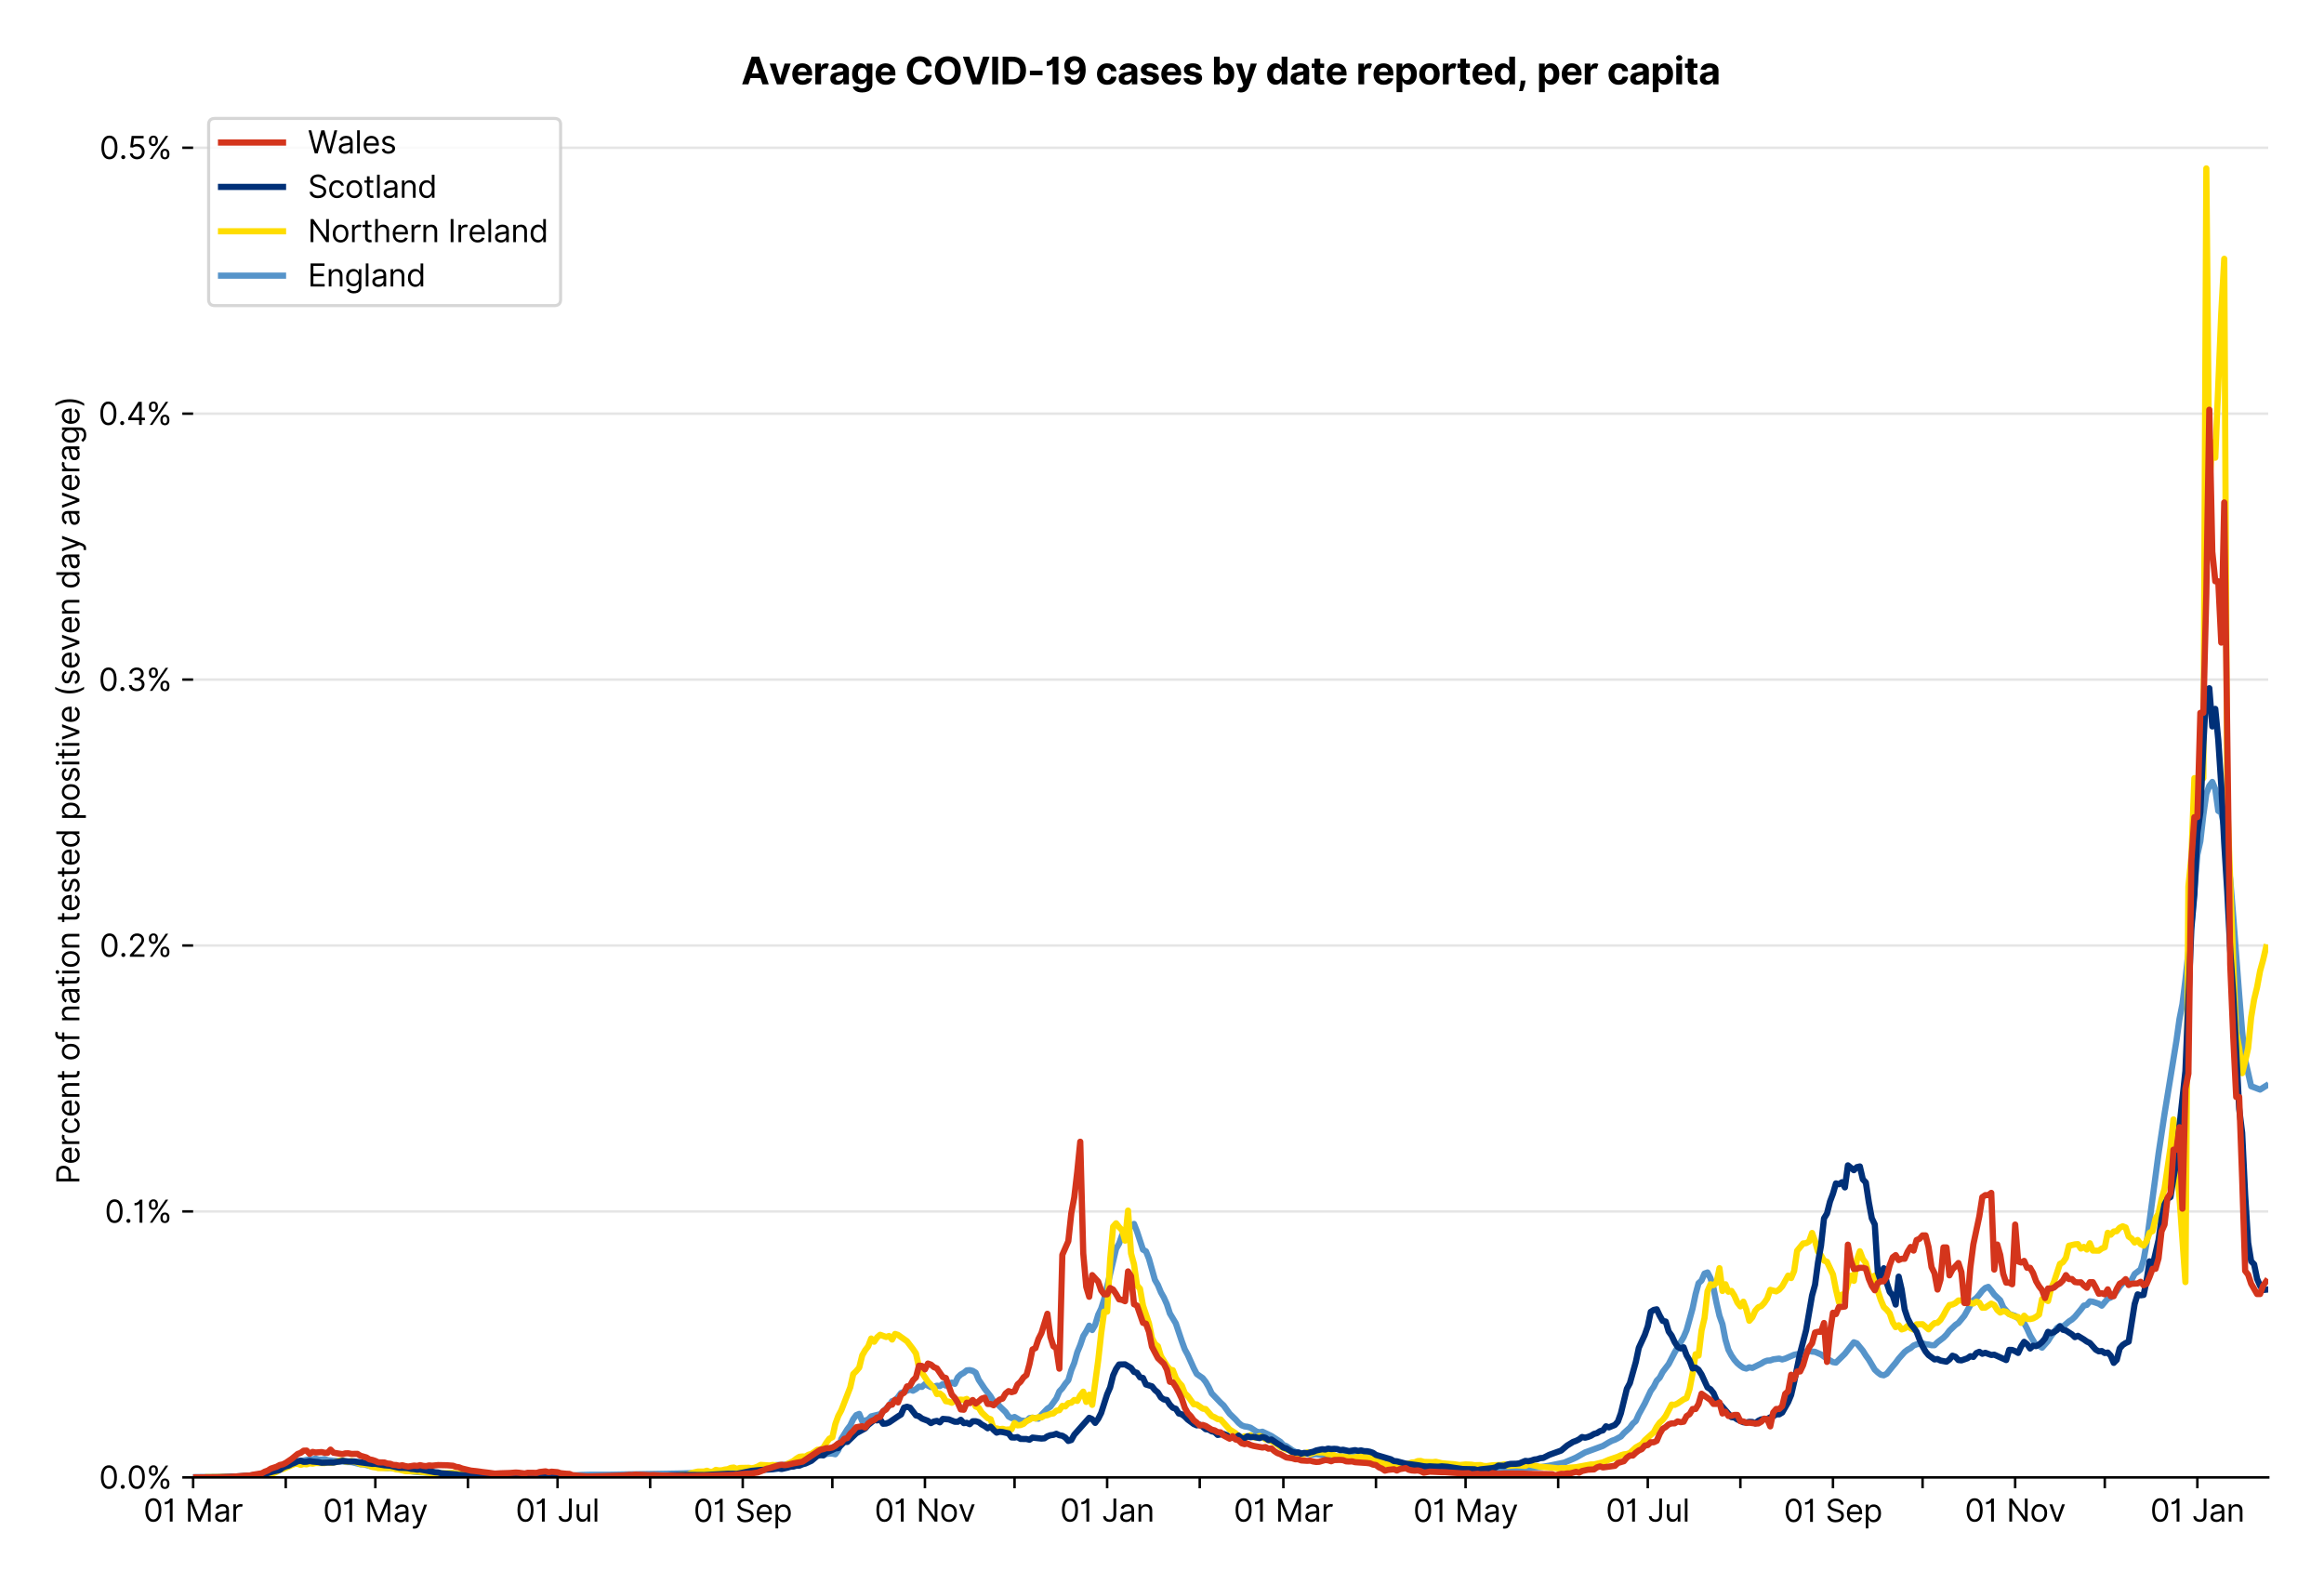 <?xml version="1.0" encoding="utf-8" standalone="no"?>
<!DOCTYPE svg PUBLIC "-//W3C//DTD SVG 1.1//EN"
  "http://www.w3.org/Graphics/SVG/1.1/DTD/svg11.dtd">
<svg xmlns:xlink="http://www.w3.org/1999/xlink" viewBox="0 0 749.925 511.234" xmlns="http://www.w3.org/2000/svg" version="1.1">
 <defs>
  <style type="text/css">*{stroke-linejoin: round; stroke-linecap: butt}</style>
 </defs>
 <g id="figure_1">
  <g id="patch_1">
   <path d="M 0 511.234 
L 749.925 511.234 
L 749.925 0 
L 0 0 
z
" style="fill: #ffffff"/>
  </g>
  <g id="axes_1">
   <g id="patch_2">
    <path d="M 62.325 476.745 
L 731.925 476.745 
L 731.925 33.225 
L 62.325 33.225 
z
" style="fill: #ffffff"/>
   </g>
   <g id="matplotlib.axis_1">
    <g id="xtick_1">
     <g id="line2d_1">
      <defs>
       <path id="m08cdacc895" d="M 0 0 
L 0 3.5 
" style="stroke: #000000; stroke-width: 0.8"/>
      </defs>
      <g>
       <use xlink:href="#m08cdacc895" x="62.325" y="476.745" style="stroke: #000000; stroke-width: 0.8"/>
      </g>
     </g>
     <g id="text_1">
      <!-- 01 Mar -->
      <g transform="translate(46.288 491.018)scale(0.1 -0.1)">
       <defs>
        <path id="Inter-Regular-30" d="M 2000 -64 
Q 1230 -64 806 561 
Q 382 1186 382 2327 
Q 382 3459 809 4088 
Q 1236 4718 2000 4718 
Q 2764 4718 3191 4088 
Q 3618 3459 3618 2327 
Q 3618 1186 3194 561 
Q 2771 -64 2000 -64 
z
M 2000 436 
Q 2509 436 2791 927 
Q 3073 1418 3073 2327 
Q 3073 3234 2789 3730 
Q 2505 4227 2000 4227 
Q 1496 4227 1211 3730 
Q 927 3234 927 2327 
Q 927 1418 1210 927 
Q 1493 436 2000 436 
z
" transform="scale(0.016)"/>
        <path id="Inter-Regular-31" d="M 1973 4655 
L 1973 0 
L 1409 0 
L 1409 3836 
L 1373 3836 
Q 1341 3773 1209 3692 
Q 1077 3611 868 3551 
Q 659 3491 391 3491 
L 391 3964 
Q 661 3964 859 4061 
Q 1057 4159 1190 4291 
Q 1323 4423 1392 4529 
Q 1461 4636 1473 4655 
L 1973 4655 
z
" transform="scale(0.016)"/>
        <path id="Inter-Regular-20" transform="scale(0.016)"/>
        <path id="Inter-Regular-4d" d="M 564 4655 
L 1236 4655 
L 2818 791 
L 2873 791 
L 4455 4655 
L 5127 4655 
L 5127 0 
L 4600 0 
L 4600 3536 
L 4555 3536 
L 3100 0 
L 2591 0 
L 1136 3536 
L 1091 3536 
L 1091 0 
L 564 0 
L 564 4655 
z
" transform="scale(0.016)"/>
        <path id="Inter-Regular-61" d="M 1518 -82 
Q 1186 -82 916 44 
Q 646 170 486 410 
Q 327 650 327 991 
Q 327 1291 445 1478 
Q 564 1666 761 1773 
Q 959 1880 1199 1933 
Q 1439 1986 1682 2018 
Q 2000 2059 2199 2080 
Q 2398 2102 2490 2154 
Q 2582 2207 2582 2336 
L 2582 2355 
Q 2582 2691 2399 2877 
Q 2216 3064 1846 3064 
Q 1461 3064 1243 2895 
Q 1025 2727 936 2536 
L 427 2718 
Q 564 3036 792 3214 
Q 1021 3393 1292 3464 
Q 1564 3536 1827 3536 
Q 1996 3536 2215 3496 
Q 2434 3457 2640 3334 
Q 2846 3211 2982 2963 
Q 3118 2716 3118 2300 
L 3118 0 
L 2582 0 
L 2582 473 
L 2555 473 
Q 2500 359 2373 229 
Q 2246 100 2034 9 
Q 1823 -82 1518 -82 
z
M 1600 400 
Q 1918 400 2137 525 
Q 2357 650 2469 847 
Q 2582 1045 2582 1264 
L 2582 1755 
Q 2548 1714 2433 1681 
Q 2318 1648 2169 1624 
Q 2021 1600 1881 1583 
Q 1741 1566 1655 1555 
Q 1446 1527 1265 1467 
Q 1084 1407 974 1287 
Q 864 1168 864 964 
Q 864 684 1072 542 
Q 1280 400 1600 400 
z
" transform="scale(0.016)"/>
        <path id="Inter-Regular-72" d="M 491 0 
L 491 3491 
L 1009 3491 
L 1009 2964 
L 1046 2964 
Q 1139 3223 1389 3384 
Q 1639 3545 1955 3545 
Q 2100 3545 2209 3511 
Q 2318 3477 2400 3418 
L 2218 2964 
Q 2161 2993 2085 3010 
Q 2009 3027 1909 3027 
Q 1527 3027 1277 2794 
Q 1027 2561 1027 2209 
L 1027 0 
L 491 0 
z
" transform="scale(0.016)"/>
       </defs>
       <use xlink:href="#Inter-Regular-30"/>
       <use xlink:href="#Inter-Regular-31" x="62.5"/>
       <use xlink:href="#Inter-Regular-20" x="106.676"/>
       <use xlink:href="#Inter-Regular-4d" x="134.801"/>
       <use xlink:href="#Inter-Regular-61" x="225.994"/>
       <use xlink:href="#Inter-Regular-72" x="282.386"/>
      </g>
     </g>
    </g>
    <g id="xtick_2">
     <g id="line2d_2">
      <g>
       <use xlink:href="#m08cdacc895" x="92.204" y="476.745" style="stroke: #000000; stroke-width: 0.8"/>
      </g>
     </g>
    </g>
    <g id="xtick_3">
     <g id="line2d_3">
      <g>
       <use xlink:href="#m08cdacc895" x="121.119" y="476.745" style="stroke: #000000; stroke-width: 0.8"/>
      </g>
     </g>
     <g id="text_2">
      <!-- 01 May -->
      <g transform="translate(104.216 491.117)scale(0.1 -0.1)">
       <defs>
        <path id="Inter-Regular-79" d="M 818 -1355 
Q 682 -1355 575 -1333 
Q 468 -1311 427 -1291 
L 564 -818 
Q 857 -893 1053 -814 
Q 1250 -736 1391 -345 
L 1509 -18 
L 218 3491 
L 800 3491 
L 1764 709 
L 1800 709 
L 2764 3491 
L 3346 3491 
L 1846 -564 
Q 1550 -1355 818 -1355 
z
" transform="scale(0.016)"/>
       </defs>
       <use xlink:href="#Inter-Regular-30"/>
       <use xlink:href="#Inter-Regular-31" x="62.5"/>
       <use xlink:href="#Inter-Regular-20" x="106.676"/>
       <use xlink:href="#Inter-Regular-4d" x="134.801"/>
       <use xlink:href="#Inter-Regular-61" x="225.994"/>
       <use xlink:href="#Inter-Regular-79" x="282.386"/>
      </g>
     </g>
    </g>
    <g id="xtick_4">
     <g id="line2d_4">
      <g>
       <use xlink:href="#m08cdacc895" x="150.998" y="476.745" style="stroke: #000000; stroke-width: 0.8"/>
      </g>
     </g>
    </g>
    <g id="xtick_5">
     <g id="line2d_5">
      <g>
       <use xlink:href="#m08cdacc895" x="179.914" y="476.745" style="stroke: #000000; stroke-width: 0.8"/>
      </g>
     </g>
     <g id="text_3">
      <!-- 01 Jul -->
      <g transform="translate(166.37 491.018)scale(0.1 -0.1)">
       <defs>
        <path id="Inter-Regular-4a" d="M 2346 4655 
L 2909 4655 
L 2909 1327 
Q 2909 657 2549 296 
Q 2189 -64 1582 -64 
Q 1200 -64 902 76 
Q 605 216 434 475 
Q 264 734 264 1091 
L 818 1091 
Q 818 795 1034 615 
Q 1250 436 1582 436 
Q 1948 436 2147 664 
Q 2346 893 2346 1327 
L 2346 4655 
z
" transform="scale(0.016)"/>
        <path id="Inter-Regular-75" d="M 2691 1427 
L 2691 3491 
L 3227 3491 
L 3227 0 
L 2691 0 
L 2691 591 
L 2655 591 
Q 2532 325 2273 140 
Q 2014 -45 1618 -45 
Q 1127 -45 809 280 
Q 491 605 491 1273 
L 491 3491 
L 1027 3491 
L 1027 1309 
Q 1027 927 1242 700 
Q 1457 473 1791 473 
Q 1991 473 2199 575 
Q 2407 677 2549 888 
Q 2691 1100 2691 1427 
z
" transform="scale(0.016)"/>
        <path id="Inter-Regular-6c" d="M 1027 4655 
L 1027 0 
L 491 0 
L 491 4655 
L 1027 4655 
z
" transform="scale(0.016)"/>
       </defs>
       <use xlink:href="#Inter-Regular-30"/>
       <use xlink:href="#Inter-Regular-31" x="62.5"/>
       <use xlink:href="#Inter-Regular-20" x="106.676"/>
       <use xlink:href="#Inter-Regular-4a" x="134.801"/>
       <use xlink:href="#Inter-Regular-75" x="189.063"/>
       <use xlink:href="#Inter-Regular-6c" x="247.159"/>
      </g>
     </g>
    </g>
    <g id="xtick_6">
     <g id="line2d_6">
      <g>
       <use xlink:href="#m08cdacc895" x="209.793" y="476.745" style="stroke: #000000; stroke-width: 0.8"/>
      </g>
     </g>
    </g>
    <g id="xtick_7">
     <g id="line2d_7">
      <g>
       <use xlink:href="#m08cdacc895" x="239.672" y="476.745" style="stroke: #000000; stroke-width: 0.8"/>
      </g>
     </g>
     <g id="text_4">
      <!-- 01 Sep -->
      <g transform="translate(223.784 491.117)scale(0.1 -0.1)">
       <defs>
        <path id="Inter-Regular-53" d="M 3109 3491 
Q 3068 3836 2777 4027 
Q 2486 4218 2064 4218 
Q 1600 4218 1318 3999 
Q 1036 3780 1036 3445 
Q 1036 3195 1189 3042 
Q 1343 2889 1553 2803 
Q 1764 2718 1936 2673 
L 2409 2545 
Q 2591 2498 2815 2414 
Q 3039 2330 3244 2185 
Q 3450 2041 3584 1816 
Q 3718 1591 3718 1264 
Q 3718 886 3521 581 
Q 3325 277 2949 97 
Q 2573 -82 2036 -82 
Q 1286 -82 845 272 
Q 405 627 364 1200 
L 946 1200 
Q 968 936 1124 764 
Q 1280 593 1519 510 
Q 1759 427 2036 427 
Q 2359 427 2616 533 
Q 2873 639 3023 828 
Q 3173 1018 3173 1273 
Q 3173 1505 3043 1650 
Q 2914 1795 2702 1886 
Q 2491 1977 2246 2045 
L 1673 2209 
Q 1127 2366 809 2657 
Q 491 2948 491 3418 
Q 491 3809 703 4101 
Q 916 4393 1276 4555 
Q 1636 4718 2082 4718 
Q 2532 4718 2882 4558 
Q 3232 4398 3437 4120 
Q 3643 3843 3655 3491 
L 3109 3491 
z
" transform="scale(0.016)"/>
        <path id="Inter-Regular-65" d="M 1955 -73 
Q 1450 -73 1085 151 
Q 721 375 524 778 
Q 327 1182 327 1718 
Q 327 2255 524 2665 
Q 721 3075 1074 3305 
Q 1427 3536 1900 3536 
Q 2173 3536 2439 3445 
Q 2705 3355 2923 3151 
Q 3141 2948 3270 2614 
Q 3400 2280 3400 1791 
L 3400 1564 
L 866 1564 
Q 884 1005 1183 707 
Q 1482 409 1955 409 
Q 2271 409 2498 545 
Q 2725 682 2827 955 
L 3346 809 
Q 3223 414 2854 170 
Q 2486 -73 1955 -73 
z
M 866 2027 
L 2855 2027 
Q 2855 2470 2595 2762 
Q 2336 3055 1900 3055 
Q 1593 3055 1368 2911 
Q 1143 2768 1013 2533 
Q 884 2298 866 2027 
z
" transform="scale(0.016)"/>
        <path id="Inter-Regular-70" d="M 491 -1309 
L 491 3491 
L 1009 3491 
L 1009 2936 
L 1073 2936 
Q 1132 3027 1237 3169 
Q 1343 3311 1542 3423 
Q 1741 3536 2082 3536 
Q 2523 3536 2859 3315 
Q 3196 3095 3384 2690 
Q 3573 2286 3573 1736 
Q 3573 1182 3384 776 
Q 3196 370 2861 148 
Q 2527 -73 2091 -73 
Q 1755 -73 1552 39 
Q 1350 152 1241 296 
Q 1132 441 1073 536 
L 1027 536 
L 1027 -1309 
L 491 -1309 
z
M 1018 1745 
Q 1018 1152 1276 780 
Q 1534 409 2018 409 
Q 2355 409 2581 587 
Q 2807 766 2921 1069 
Q 3036 1373 3036 1745 
Q 3036 2114 2923 2410 
Q 2811 2707 2585 2881 
Q 2359 3055 2018 3055 
Q 1527 3055 1272 2693 
Q 1018 2332 1018 1745 
z
" transform="scale(0.016)"/>
       </defs>
       <use xlink:href="#Inter-Regular-30"/>
       <use xlink:href="#Inter-Regular-31" x="62.5"/>
       <use xlink:href="#Inter-Regular-20" x="106.676"/>
       <use xlink:href="#Inter-Regular-53" x="134.801"/>
       <use xlink:href="#Inter-Regular-65" x="198.58"/>
       <use xlink:href="#Inter-Regular-70" x="256.818"/>
      </g>
     </g>
    </g>
    <g id="xtick_8">
     <g id="line2d_8">
      <g>
       <use xlink:href="#m08cdacc895" x="268.587" y="476.745" style="stroke: #000000; stroke-width: 0.8"/>
      </g>
     </g>
    </g>
    <g id="xtick_9">
     <g id="line2d_9">
      <g>
       <use xlink:href="#m08cdacc895" x="298.466" y="476.745" style="stroke: #000000; stroke-width: 0.8"/>
      </g>
     </g>
     <g id="text_5">
      <!-- 01 Nov -->
      <g transform="translate(282.195 491.018)scale(0.1 -0.1)">
       <defs>
        <path id="Inter-Regular-4e" d="M 4255 4655 
L 4255 0 
L 3709 0 
L 1173 3655 
L 1127 3655 
L 1127 0 
L 564 0 
L 564 4655 
L 1109 4655 
L 3655 991 
L 3700 991 
L 3700 4655 
L 4255 4655 
z
" transform="scale(0.016)"/>
        <path id="Inter-Regular-6f" d="M 1909 -73 
Q 1436 -73 1080 152 
Q 725 377 526 781 
Q 327 1186 327 1727 
Q 327 2273 526 2679 
Q 725 3086 1080 3311 
Q 1436 3536 1909 3536 
Q 2382 3536 2737 3311 
Q 3093 3086 3292 2679 
Q 3491 2273 3491 1727 
Q 3491 1186 3292 781 
Q 3093 377 2737 152 
Q 2382 -73 1909 -73 
z
M 1909 409 
Q 2268 409 2500 593 
Q 2732 777 2843 1077 
Q 2955 1377 2955 1727 
Q 2955 2077 2843 2379 
Q 2732 2682 2500 2868 
Q 2268 3055 1909 3055 
Q 1550 3055 1318 2868 
Q 1086 2682 975 2379 
Q 864 2077 864 1727 
Q 864 1377 975 1077 
Q 1086 777 1318 593 
Q 1550 409 1909 409 
z
" transform="scale(0.016)"/>
        <path id="Inter-Regular-76" d="M 3346 3491 
L 2055 0 
L 1509 0 
L 218 3491 
L 800 3491 
L 1764 709 
L 1800 709 
L 2764 3491 
L 3346 3491 
z
" transform="scale(0.016)"/>
       </defs>
       <use xlink:href="#Inter-Regular-30"/>
       <use xlink:href="#Inter-Regular-31" x="62.5"/>
       <use xlink:href="#Inter-Regular-20" x="106.676"/>
       <use xlink:href="#Inter-Regular-4e" x="134.801"/>
       <use xlink:href="#Inter-Regular-6f" x="210.085"/>
       <use xlink:href="#Inter-Regular-76" x="269.744"/>
      </g>
     </g>
    </g>
    <g id="xtick_10">
     <g id="line2d_10">
      <g>
       <use xlink:href="#m08cdacc895" x="327.381" y="476.745" style="stroke: #000000; stroke-width: 0.8"/>
      </g>
     </g>
    </g>
    <g id="xtick_11">
     <g id="line2d_11">
      <g>
       <use xlink:href="#m08cdacc895" x="357.26" y="476.745" style="stroke: #000000; stroke-width: 0.8"/>
      </g>
     </g>
     <g id="text_6">
      <!-- 01 Jan -->
      <g transform="translate(342.061 491.018)scale(0.1 -0.1)">
       <defs>
        <path id="Inter-Regular-6e" d="M 1027 2100 
L 1027 0 
L 491 0 
L 491 3491 
L 1009 3491 
L 1009 2945 
L 1055 2945 
Q 1177 3211 1427 3373 
Q 1677 3536 2073 3536 
Q 2602 3536 2928 3211 
Q 3255 2886 3255 2218 
L 3255 0 
L 2718 0 
L 2718 2182 
Q 2718 2593 2504 2824 
Q 2291 3055 1918 3055 
Q 1534 3055 1280 2806 
Q 1027 2557 1027 2100 
z
" transform="scale(0.016)"/>
       </defs>
       <use xlink:href="#Inter-Regular-30"/>
       <use xlink:href="#Inter-Regular-31" x="62.5"/>
       <use xlink:href="#Inter-Regular-20" x="106.676"/>
       <use xlink:href="#Inter-Regular-4a" x="134.801"/>
       <use xlink:href="#Inter-Regular-61" x="189.063"/>
       <use xlink:href="#Inter-Regular-6e" x="245.455"/>
      </g>
     </g>
    </g>
    <g id="xtick_12">
     <g id="line2d_12">
      <g>
       <use xlink:href="#m08cdacc895" x="387.139" y="476.745" style="stroke: #000000; stroke-width: 0.8"/>
      </g>
     </g>
    </g>
    <g id="xtick_13">
     <g id="line2d_13">
      <g>
       <use xlink:href="#m08cdacc895" x="414.127" y="476.745" style="stroke: #000000; stroke-width: 0.8"/>
      </g>
     </g>
     <g id="text_7">
      <!-- 01 Mar -->
      <g transform="translate(398.09 491.018)scale(0.1 -0.1)">
       <use xlink:href="#Inter-Regular-30"/>
       <use xlink:href="#Inter-Regular-31" x="62.5"/>
       <use xlink:href="#Inter-Regular-20" x="106.676"/>
       <use xlink:href="#Inter-Regular-4d" x="134.801"/>
       <use xlink:href="#Inter-Regular-61" x="225.994"/>
       <use xlink:href="#Inter-Regular-72" x="282.386"/>
      </g>
     </g>
    </g>
    <g id="xtick_14">
     <g id="line2d_14">
      <g>
       <use xlink:href="#m08cdacc895" x="444.006" y="476.745" style="stroke: #000000; stroke-width: 0.8"/>
      </g>
     </g>
    </g>
    <g id="xtick_15">
     <g id="line2d_15">
      <g>
       <use xlink:href="#m08cdacc895" x="472.921" y="476.745" style="stroke: #000000; stroke-width: 0.8"/>
      </g>
     </g>
     <g id="text_8">
      <!-- 01 May -->
      <g transform="translate(456.018 491.117)scale(0.1 -0.1)">
       <use xlink:href="#Inter-Regular-30"/>
       <use xlink:href="#Inter-Regular-31" x="62.5"/>
       <use xlink:href="#Inter-Regular-20" x="106.676"/>
       <use xlink:href="#Inter-Regular-4d" x="134.801"/>
       <use xlink:href="#Inter-Regular-61" x="225.994"/>
       <use xlink:href="#Inter-Regular-79" x="282.386"/>
      </g>
     </g>
    </g>
    <g id="xtick_16">
     <g id="line2d_16">
      <g>
       <use xlink:href="#m08cdacc895" x="502.8" y="476.745" style="stroke: #000000; stroke-width: 0.8"/>
      </g>
     </g>
    </g>
    <g id="xtick_17">
     <g id="line2d_17">
      <g>
       <use xlink:href="#m08cdacc895" x="531.715" y="476.745" style="stroke: #000000; stroke-width: 0.8"/>
      </g>
     </g>
     <g id="text_9">
      <!-- 01 Jul -->
      <g transform="translate(518.172 491.018)scale(0.1 -0.1)">
       <use xlink:href="#Inter-Regular-30"/>
       <use xlink:href="#Inter-Regular-31" x="62.5"/>
       <use xlink:href="#Inter-Regular-20" x="106.676"/>
       <use xlink:href="#Inter-Regular-4a" x="134.801"/>
       <use xlink:href="#Inter-Regular-75" x="189.063"/>
       <use xlink:href="#Inter-Regular-6c" x="247.159"/>
      </g>
     </g>
    </g>
    <g id="xtick_18">
     <g id="line2d_18">
      <g>
       <use xlink:href="#m08cdacc895" x="561.594" y="476.745" style="stroke: #000000; stroke-width: 0.8"/>
      </g>
     </g>
    </g>
    <g id="xtick_19">
     <g id="line2d_19">
      <g>
       <use xlink:href="#m08cdacc895" x="591.474" y="476.745" style="stroke: #000000; stroke-width: 0.8"/>
      </g>
     </g>
     <g id="text_10">
      <!-- 01 Sep -->
      <g transform="translate(575.586 491.117)scale(0.1 -0.1)">
       <use xlink:href="#Inter-Regular-30"/>
       <use xlink:href="#Inter-Regular-31" x="62.5"/>
       <use xlink:href="#Inter-Regular-20" x="106.676"/>
       <use xlink:href="#Inter-Regular-53" x="134.801"/>
       <use xlink:href="#Inter-Regular-65" x="198.58"/>
       <use xlink:href="#Inter-Regular-70" x="256.818"/>
      </g>
     </g>
    </g>
    <g id="xtick_20">
     <g id="line2d_20">
      <g>
       <use xlink:href="#m08cdacc895" x="620.389" y="476.745" style="stroke: #000000; stroke-width: 0.8"/>
      </g>
     </g>
    </g>
    <g id="xtick_21">
     <g id="line2d_21">
      <g>
       <use xlink:href="#m08cdacc895" x="650.268" y="476.745" style="stroke: #000000; stroke-width: 0.8"/>
      </g>
     </g>
     <g id="text_11">
      <!-- 01 Nov -->
      <g transform="translate(633.997 491.018)scale(0.1 -0.1)">
       <use xlink:href="#Inter-Regular-30"/>
       <use xlink:href="#Inter-Regular-31" x="62.5"/>
       <use xlink:href="#Inter-Regular-20" x="106.676"/>
       <use xlink:href="#Inter-Regular-4e" x="134.801"/>
       <use xlink:href="#Inter-Regular-6f" x="210.085"/>
       <use xlink:href="#Inter-Regular-76" x="269.744"/>
      </g>
     </g>
    </g>
    <g id="xtick_22">
     <g id="line2d_22">
      <g>
       <use xlink:href="#m08cdacc895" x="679.183" y="476.745" style="stroke: #000000; stroke-width: 0.8"/>
      </g>
     </g>
    </g>
    <g id="xtick_23">
     <g id="line2d_23">
      <g>
       <use xlink:href="#m08cdacc895" x="709.062" y="476.745" style="stroke: #000000; stroke-width: 0.8"/>
      </g>
     </g>
     <g id="text_12">
      <!-- 01 Jan -->
      <g transform="translate(693.863 491.018)scale(0.1 -0.1)">
       <use xlink:href="#Inter-Regular-30"/>
       <use xlink:href="#Inter-Regular-31" x="62.5"/>
       <use xlink:href="#Inter-Regular-20" x="106.676"/>
       <use xlink:href="#Inter-Regular-4a" x="134.801"/>
       <use xlink:href="#Inter-Regular-61" x="189.063"/>
       <use xlink:href="#Inter-Regular-6e" x="245.455"/>
      </g>
     </g>
    </g>
   </g>
   <g id="matplotlib.axis_2">
    <g id="ytick_1">
     <g id="line2d_24">
      <path d="M 62.325 476.745 
L 731.925 476.745 
" clip-path="url(#peb9c43e9e6)" style="fill: none; stroke: #e5e5e5; stroke-width: 0.8; stroke-linecap: square"/>
     </g>
     <g id="line2d_25">
      <defs>
       <path id="m3da5c2418d" d="M 0 0 
L -3.5 0 
" style="stroke: #000000; stroke-width: 0.8"/>
      </defs>
      <g>
       <use xlink:href="#m3da5c2418d" x="62.325" y="476.745" style="stroke: #000000; stroke-width: 0.8"/>
      </g>
     </g>
     <g id="text_13">
      <!-- 0.0% -->
      <g transform="translate(31.944 480.382)scale(0.1 -0.1)">
       <defs>
        <path id="Inter-Regular-2e" d="M 882 -36 
Q 714 -36 593 84 
Q 473 205 473 373 
Q 473 541 593 661 
Q 714 782 882 782 
Q 1050 782 1170 661 
Q 1291 541 1291 373 
Q 1291 205 1170 84 
Q 1050 -36 882 -36 
z
" transform="scale(0.016)"/>
        <path id="Inter-Regular-25" d="M 2855 873 
L 2855 1118 
Q 2855 1373 2960 1585 
Q 3066 1798 3269 1926 
Q 3473 2055 3764 2055 
Q 4059 2055 4259 1926 
Q 4459 1798 4561 1585 
Q 4664 1373 4664 1118 
L 4664 873 
Q 4664 618 4560 405 
Q 4457 193 4256 64 
Q 4055 -64 3764 -64 
Q 3468 -64 3266 64 
Q 3064 193 2959 405 
Q 2855 618 2855 873 
z
M 536 3536 
L 536 3782 
Q 536 4036 642 4248 
Q 748 4461 951 4589 
Q 1155 4718 1446 4718 
Q 1741 4718 1941 4589 
Q 2141 4461 2243 4248 
Q 2346 4036 2346 3782 
L 2346 3536 
Q 2346 3282 2242 3069 
Q 2139 2857 1937 2728 
Q 1736 2600 1446 2600 
Q 1150 2600 948 2728 
Q 746 2857 641 3069 
Q 536 3282 536 3536 
z
M 709 0 
L 3909 4655 
L 4427 4655 
L 1227 0 
L 709 0 
z
M 3318 1118 
L 3318 873 
Q 3318 661 3418 494 
Q 3518 327 3764 327 
Q 4002 327 4101 494 
Q 4200 661 4200 873 
L 4200 1118 
Q 4200 1330 4104 1497 
Q 4009 1664 3764 1664 
Q 3525 1664 3421 1497 
Q 3318 1330 3318 1118 
z
M 1000 3782 
L 1000 3536 
Q 1000 3325 1100 3158 
Q 1200 2991 1446 2991 
Q 1684 2991 1783 3158 
Q 1882 3325 1882 3536 
L 1882 3782 
Q 1882 3993 1786 4160 
Q 1691 4327 1446 4327 
Q 1207 4327 1103 4160 
Q 1000 3993 1000 3782 
z
" transform="scale(0.016)"/>
       </defs>
       <use xlink:href="#Inter-Regular-30"/>
       <use xlink:href="#Inter-Regular-2e" x="62.5"/>
       <use xlink:href="#Inter-Regular-30" x="90.057"/>
       <use xlink:href="#Inter-Regular-25" x="152.557"/>
      </g>
     </g>
    </g>
    <g id="ytick_2">
     <g id="line2d_26">
      <path d="M 62.325 390.93 
L 731.925 390.93 
" clip-path="url(#peb9c43e9e6)" style="fill: none; stroke: #e5e5e5; stroke-width: 0.8; stroke-linecap: square"/>
     </g>
     <g id="line2d_27">
      <g>
       <use xlink:href="#m3da5c2418d" x="62.325" y="390.93" style="stroke: #000000; stroke-width: 0.8"/>
      </g>
     </g>
     <g id="text_14">
      <!-- 0.1% -->
      <g transform="translate(33.777 394.567)scale(0.1 -0.1)">
       <use xlink:href="#Inter-Regular-30"/>
       <use xlink:href="#Inter-Regular-2e" x="62.5"/>
       <use xlink:href="#Inter-Regular-31" x="90.057"/>
       <use xlink:href="#Inter-Regular-25" x="134.233"/>
      </g>
     </g>
    </g>
    <g id="ytick_3">
     <g id="line2d_28">
      <path d="M 62.325 305.116 
L 731.925 305.116 
" clip-path="url(#peb9c43e9e6)" style="fill: none; stroke: #e5e5e5; stroke-width: 0.8; stroke-linecap: square"/>
     </g>
     <g id="line2d_29">
      <g>
       <use xlink:href="#m3da5c2418d" x="62.325" y="305.116" style="stroke: #000000; stroke-width: 0.8"/>
      </g>
     </g>
     <g id="text_15">
      <!-- 0.2% -->
      <g transform="translate(32.142 308.752)scale(0.1 -0.1)">
       <defs>
        <path id="Inter-Regular-32" d="M 482 0 
L 482 409 
L 2018 2091 
Q 2289 2386 2464 2605 
Q 2639 2825 2724 3019 
Q 2809 3214 2809 3427 
Q 2809 3795 2553 4011 
Q 2298 4227 1918 4227 
Q 1514 4227 1275 3985 
Q 1036 3743 1036 3345 
L 500 3345 
Q 500 3755 688 4064 
Q 877 4373 1203 4545 
Q 1530 4718 1936 4718 
Q 2346 4718 2661 4545 
Q 2977 4373 3156 4079 
Q 3336 3786 3336 3427 
Q 3336 3170 3244 2926 
Q 3152 2682 2926 2383 
Q 2700 2084 2300 1655 
L 1255 536 
L 1255 500 
L 3418 500 
L 3418 0 
L 482 0 
z
" transform="scale(0.016)"/>
       </defs>
       <use xlink:href="#Inter-Regular-30"/>
       <use xlink:href="#Inter-Regular-2e" x="62.5"/>
       <use xlink:href="#Inter-Regular-32" x="90.057"/>
       <use xlink:href="#Inter-Regular-25" x="150.568"/>
      </g>
     </g>
    </g>
    <g id="ytick_4">
     <g id="line2d_30">
      <path d="M 62.325 219.301 
L 731.925 219.301 
" clip-path="url(#peb9c43e9e6)" style="fill: none; stroke: #e5e5e5; stroke-width: 0.8; stroke-linecap: square"/>
     </g>
     <g id="line2d_31">
      <g>
       <use xlink:href="#m3da5c2418d" x="62.325" y="219.301" style="stroke: #000000; stroke-width: 0.8"/>
      </g>
     </g>
     <g id="text_16">
      <!-- 0.3% -->
      <g transform="translate(31.83 222.938)scale(0.1 -0.1)">
       <defs>
        <path id="Inter-Regular-33" d="M 2055 -64 
Q 1605 -64 1253 90 
Q 902 245 696 521 
Q 491 798 473 1164 
L 1046 1164 
Q 1071 827 1356 631 
Q 1641 436 2046 436 
Q 2493 436 2783 664 
Q 3073 893 3073 1264 
Q 3073 1650 2787 1893 
Q 2502 2136 1973 2136 
L 1600 2136 
L 1600 2636 
L 1973 2636 
Q 2386 2636 2647 2856 
Q 2909 3077 2909 3445 
Q 2909 3798 2679 4012 
Q 2450 4227 2064 4227 
Q 1823 4227 1610 4139 
Q 1398 4052 1264 3887 
Q 1130 3723 1118 3491 
L 573 3491 
Q 586 3857 793 4133 
Q 1000 4409 1335 4563 
Q 1671 4718 2073 4718 
Q 2505 4718 2814 4544 
Q 3123 4370 3289 4086 
Q 3455 3802 3455 3473 
Q 3455 3080 3249 2802 
Q 3043 2525 2691 2418 
L 2691 2382 
Q 3132 2309 3379 2008 
Q 3627 1707 3627 1264 
Q 3627 884 3421 583 
Q 3216 282 2861 109 
Q 2507 -64 2055 -64 
z
" transform="scale(0.016)"/>
       </defs>
       <use xlink:href="#Inter-Regular-30"/>
       <use xlink:href="#Inter-Regular-2e" x="62.5"/>
       <use xlink:href="#Inter-Regular-33" x="90.057"/>
       <use xlink:href="#Inter-Regular-25" x="153.693"/>
      </g>
     </g>
    </g>
    <g id="ytick_5">
     <g id="line2d_32">
      <path d="M 62.325 133.486 
L 731.925 133.486 
" clip-path="url(#peb9c43e9e6)" style="fill: none; stroke: #e5e5e5; stroke-width: 0.8; stroke-linecap: square"/>
     </g>
     <g id="line2d_33">
      <g>
       <use xlink:href="#m3da5c2418d" x="62.325" y="133.486" style="stroke: #000000; stroke-width: 0.8"/>
      </g>
     </g>
     <g id="text_17">
      <!-- 0.4% -->
      <g transform="translate(31.773 137.123)scale(0.1 -0.1)">
       <defs>
        <path id="Inter-Regular-34" d="M 373 955 
L 373 1418 
L 2418 4655 
L 3100 4655 
L 3100 1455 
L 3736 1455 
L 3736 955 
L 3100 955 
L 3100 0 
L 2564 0 
L 2564 955 
L 373 955 
z
M 2564 1455 
L 2564 3936 
L 2527 3936 
L 982 1491 
L 982 1455 
L 2564 1455 
z
" transform="scale(0.016)"/>
       </defs>
       <use xlink:href="#Inter-Regular-30"/>
       <use xlink:href="#Inter-Regular-2e" x="62.5"/>
       <use xlink:href="#Inter-Regular-34" x="90.057"/>
       <use xlink:href="#Inter-Regular-25" x="154.261"/>
      </g>
     </g>
    </g>
    <g id="ytick_6">
     <g id="line2d_34">
      <path d="M 62.325 47.671 
L 731.925 47.671 
" clip-path="url(#peb9c43e9e6)" style="fill: none; stroke: #e5e5e5; stroke-width: 0.8; stroke-linecap: square"/>
     </g>
     <g id="line2d_35">
      <g>
       <use xlink:href="#m3da5c2418d" x="62.325" y="47.671" style="stroke: #000000; stroke-width: 0.8"/>
      </g>
     </g>
     <g id="text_18">
      <!-- 0.5% -->
      <g transform="translate(32.114 51.308)scale(0.1 -0.1)">
       <defs>
        <path id="Inter-Regular-35" d="M 1936 -64 
Q 1536 -64 1216 95 
Q 896 255 702 532 
Q 509 809 491 1164 
L 1036 1164 
Q 1068 848 1324 642 
Q 1580 436 1936 436 
Q 2223 436 2447 570 
Q 2671 705 2799 940 
Q 2927 1175 2927 1473 
Q 2927 1777 2794 2017 
Q 2661 2257 2429 2395 
Q 2198 2534 1900 2536 
Q 1686 2539 1461 2472 
Q 1236 2405 1091 2300 
L 564 2364 
L 846 4655 
L 3264 4655 
L 3264 4155 
L 1318 4155 
L 1155 2782 
L 1182 2782 
Q 1325 2895 1541 2970 
Q 1757 3045 1991 3045 
Q 2418 3045 2753 2842 
Q 3089 2639 3281 2286 
Q 3473 1934 3473 1482 
Q 3473 1036 3274 687 
Q 3075 339 2727 137 
Q 2380 -64 1936 -64 
z
" transform="scale(0.016)"/>
       </defs>
       <use xlink:href="#Inter-Regular-30"/>
       <use xlink:href="#Inter-Regular-2e" x="62.5"/>
       <use xlink:href="#Inter-Regular-35" x="90.057"/>
       <use xlink:href="#Inter-Regular-25" x="150.852"/>
      </g>
     </g>
    </g>
    <g id="text_19">
     <!-- Percent of nation tested positive (seven day average) -->
     <g transform="translate(25.614 382.124)rotate(-90)scale(0.1 -0.1)">
      <defs>
       <path id="Inter-Regular-50" d="M 564 0 
L 564 4655 
L 2136 4655 
Q 2684 4655 3033 4458 
Q 3382 4261 3550 3927 
Q 3718 3593 3718 3182 
Q 3718 2770 3551 2434 
Q 3384 2098 3036 1899 
Q 2689 1700 2146 1700 
L 1127 1700 
L 1127 0 
L 564 0 
z
M 1127 2200 
L 2127 2200 
Q 2689 2200 2926 2482 
Q 3164 2764 3164 3182 
Q 3164 3602 2925 3878 
Q 2686 4155 2118 4155 
L 1127 4155 
L 1127 2200 
z
" transform="scale(0.016)"/>
       <path id="Inter-Regular-63" d="M 1909 -73 
Q 1418 -73 1063 159 
Q 709 391 518 798 
Q 327 1205 327 1727 
Q 327 2259 524 2667 
Q 721 3075 1074 3305 
Q 1427 3536 1900 3536 
Q 2268 3536 2563 3400 
Q 2859 3264 3047 3018 
Q 3236 2773 3282 2445 
L 2746 2445 
Q 2684 2684 2474 2869 
Q 2264 3055 1909 3055 
Q 1439 3055 1151 2697 
Q 864 2339 864 1745 
Q 864 1139 1148 774 
Q 1432 409 1909 409 
Q 2223 409 2447 570 
Q 2671 732 2746 1018 
L 3282 1018 
Q 3236 709 3058 462 
Q 2880 216 2588 71 
Q 2296 -73 1909 -73 
z
" transform="scale(0.016)"/>
       <path id="Inter-Regular-74" d="M 2009 3491 
L 2009 3036 
L 1264 3036 
L 1264 1000 
Q 1264 773 1331 660 
Q 1398 548 1503 510 
Q 1609 473 1727 473 
Q 1816 473 1873 483 
Q 1930 493 1964 500 
L 2073 18 
Q 2018 -2 1920 -23 
Q 1823 -45 1673 -45 
Q 1446 -45 1228 52 
Q 1011 150 869 350 
Q 727 550 727 855 
L 727 3036 
L 200 3036 
L 200 3491 
L 727 3491 
L 727 4327 
L 1264 4327 
L 1264 3491 
L 2009 3491 
z
" transform="scale(0.016)"/>
       <path id="Inter-Regular-66" d="M 2046 3491 
L 2046 3036 
L 1264 3036 
L 1264 0 
L 727 0 
L 727 3036 
L 164 3036 
L 164 3491 
L 727 3491 
L 727 3973 
Q 727 4273 868 4473 
Q 1009 4673 1234 4773 
Q 1459 4873 1709 4873 
Q 1907 4873 2032 4841 
Q 2157 4809 2218 4782 
L 2064 4318 
Q 2023 4332 1951 4352 
Q 1880 4373 1764 4373 
Q 1498 4373 1381 4239 
Q 1264 4105 1264 3845 
L 1264 3491 
L 2046 3491 
z
" transform="scale(0.016)"/>
       <path id="Inter-Regular-69" d="M 491 0 
L 491 3491 
L 1027 3491 
L 1027 0 
L 491 0 
z
M 764 4073 
Q 607 4073 494 4179 
Q 382 4286 382 4436 
Q 382 4586 494 4693 
Q 607 4800 764 4800 
Q 921 4800 1033 4693 
Q 1146 4586 1146 4436 
Q 1146 4286 1033 4179 
Q 921 4073 764 4073 
z
" transform="scale(0.016)"/>
       <path id="Inter-Regular-73" d="M 2964 2709 
L 2482 2573 
Q 2411 2755 2245 2914 
Q 2080 3073 1727 3073 
Q 1407 3073 1194 2926 
Q 982 2780 982 2555 
Q 982 2355 1127 2239 
Q 1273 2123 1582 2045 
L 2100 1918 
Q 3027 1691 3027 973 
Q 3027 673 2855 436 
Q 2684 200 2377 63 
Q 2071 -73 1664 -73 
Q 1130 -73 780 159 
Q 430 391 336 836 
L 846 964 
Q 989 400 1655 400 
Q 2030 400 2251 560 
Q 2473 720 2473 945 
Q 2473 1316 1955 1436 
L 1373 1573 
Q 893 1686 669 1926 
Q 446 2166 446 2527 
Q 446 2823 613 3050 
Q 780 3277 1069 3406 
Q 1359 3536 1727 3536 
Q 2246 3536 2542 3309 
Q 2839 3082 2964 2709 
z
" transform="scale(0.016)"/>
       <path id="Inter-Regular-64" d="M 1809 -73 
Q 1373 -73 1039 148 
Q 705 370 516 776 
Q 327 1182 327 1736 
Q 327 2286 516 2690 
Q 705 3095 1041 3315 
Q 1377 3536 1818 3536 
Q 2159 3536 2358 3423 
Q 2557 3311 2662 3169 
Q 2768 3027 2827 2936 
L 2873 2936 
L 2873 4655 
L 3409 4655 
L 3409 0 
L 2891 0 
L 2891 536 
L 2827 536 
Q 2768 441 2659 296 
Q 2550 152 2348 39 
Q 2146 -73 1809 -73 
z
M 1882 409 
Q 2366 409 2624 780 
Q 2882 1152 2882 1745 
Q 2882 2332 2627 2693 
Q 2373 3055 1882 3055 
Q 1541 3055 1315 2881 
Q 1089 2707 976 2410 
Q 864 2114 864 1745 
Q 864 1373 978 1069 
Q 1093 766 1319 587 
Q 1546 409 1882 409 
z
" transform="scale(0.016)"/>
       <path id="Inter-Regular-28" d="M 682 1964 
Q 682 2823 906 3544 
Q 1130 4266 1546 4873 
L 2018 4873 
Q 1800 4573 1623 4095 
Q 1446 3618 1341 3061 
Q 1236 2505 1236 1964 
Q 1236 1423 1341 866 
Q 1446 309 1623 -168 
Q 1800 -645 2018 -945 
L 1546 -945 
Q 1130 -339 906 383 
Q 682 1105 682 1964 
z
" transform="scale(0.016)"/>
       <path id="Inter-Regular-67" d="M 1900 -1382 
Q 1316 -1382 976 -1169 
Q 636 -957 473 -682 
L 900 -382 
Q 973 -477 1084 -601 
Q 1196 -725 1390 -817 
Q 1584 -909 1900 -909 
Q 2323 -909 2598 -704 
Q 2873 -500 2873 -64 
L 2873 645 
L 2827 645 
Q 2768 550 2660 410 
Q 2552 270 2351 162 
Q 2150 55 1809 55 
Q 1386 55 1051 255 
Q 716 455 521 836 
Q 327 1218 327 1764 
Q 327 2300 516 2699 
Q 705 3098 1041 3317 
Q 1377 3536 1818 3536 
Q 2159 3536 2360 3423 
Q 2561 3311 2669 3169 
Q 2777 3027 2836 2936 
L 2891 2936 
L 2891 3491 
L 3409 3491 
L 3409 -100 
Q 3409 -550 3205 -833 
Q 3002 -1116 2660 -1249 
Q 2318 -1382 1900 -1382 
z
M 1882 536 
Q 2366 536 2624 864 
Q 2882 1193 2882 1773 
Q 2882 2339 2627 2697 
Q 2373 3055 1882 3055 
Q 1541 3055 1315 2882 
Q 1089 2709 976 2418 
Q 864 2127 864 1773 
Q 864 1227 1120 881 
Q 1377 536 1882 536 
z
" transform="scale(0.016)"/>
       <path id="Inter-Regular-29" d="M 1638 1940 
Q 1638 1081 1414 359 
Q 1191 -362 775 -969 
L 302 -969 
Q 520 -669 697 -191 
Q 875 286 979 842 
Q 1084 1399 1084 1940 
Q 1084 2481 979 3038 
Q 875 3595 697 4072 
Q 520 4549 302 4849 
L 775 4849 
Q 1191 4243 1414 3521 
Q 1638 2799 1638 1940 
z
" transform="scale(0.016)"/>
      </defs>
      <use xlink:href="#Inter-Regular-50"/>
      <use xlink:href="#Inter-Regular-65" x="63.494"/>
      <use xlink:href="#Inter-Regular-72" x="121.733"/>
      <use xlink:href="#Inter-Regular-63" x="160.085"/>
      <use xlink:href="#Inter-Regular-65" x="215.909"/>
      <use xlink:href="#Inter-Regular-6e" x="274.148"/>
      <use xlink:href="#Inter-Regular-74" x="332.671"/>
      <use xlink:href="#Inter-Regular-20" x="369.034"/>
      <use xlink:href="#Inter-Regular-6f" x="397.159"/>
      <use xlink:href="#Inter-Regular-66" x="456.818"/>
      <use xlink:href="#Inter-Regular-20" x="492.898"/>
      <use xlink:href="#Inter-Regular-6e" x="521.023"/>
      <use xlink:href="#Inter-Regular-61" x="579.546"/>
      <use xlink:href="#Inter-Regular-74" x="635.938"/>
      <use xlink:href="#Inter-Regular-69" x="672.301"/>
      <use xlink:href="#Inter-Regular-6f" x="696.023"/>
      <use xlink:href="#Inter-Regular-6e" x="755.682"/>
      <use xlink:href="#Inter-Regular-20" x="814.205"/>
      <use xlink:href="#Inter-Regular-74" x="842.33"/>
      <use xlink:href="#Inter-Regular-65" x="878.693"/>
      <use xlink:href="#Inter-Regular-73" x="936.932"/>
      <use xlink:href="#Inter-Regular-74" x="989.205"/>
      <use xlink:href="#Inter-Regular-65" x="1025.568"/>
      <use xlink:href="#Inter-Regular-64" x="1083.807"/>
      <use xlink:href="#Inter-Regular-20" x="1145.881"/>
      <use xlink:href="#Inter-Regular-70" x="1174.006"/>
      <use xlink:href="#Inter-Regular-6f" x="1234.943"/>
      <use xlink:href="#Inter-Regular-73" x="1294.602"/>
      <use xlink:href="#Inter-Regular-69" x="1346.875"/>
      <use xlink:href="#Inter-Regular-74" x="1370.597"/>
      <use xlink:href="#Inter-Regular-69" x="1406.96"/>
      <use xlink:href="#Inter-Regular-76" x="1430.682"/>
      <use xlink:href="#Inter-Regular-65" x="1486.364"/>
      <use xlink:href="#Inter-Regular-20" x="1544.603"/>
      <use xlink:href="#Inter-Regular-28" x="1572.728"/>
      <use xlink:href="#Inter-Regular-73" x="1608.949"/>
      <use xlink:href="#Inter-Regular-65" x="1661.222"/>
      <use xlink:href="#Inter-Regular-76" x="1719.46"/>
      <use xlink:href="#Inter-Regular-65" x="1775.142"/>
      <use xlink:href="#Inter-Regular-6e" x="1833.381"/>
      <use xlink:href="#Inter-Regular-20" x="1891.904"/>
      <use xlink:href="#Inter-Regular-64" x="1920.029"/>
      <use xlink:href="#Inter-Regular-61" x="1982.103"/>
      <use xlink:href="#Inter-Regular-79" x="2038.495"/>
      <use xlink:href="#Inter-Regular-20" x="2094.176"/>
      <use xlink:href="#Inter-Regular-61" x="2122.301"/>
      <use xlink:href="#Inter-Regular-76" x="2178.694"/>
      <use xlink:href="#Inter-Regular-65" x="2234.375"/>
      <use xlink:href="#Inter-Regular-72" x="2292.614"/>
      <use xlink:href="#Inter-Regular-61" x="2330.966"/>
      <use xlink:href="#Inter-Regular-67" x="2387.358"/>
      <use xlink:href="#Inter-Regular-65" x="2448.296"/>
      <use xlink:href="#Inter-Regular-29" x="2506.535"/>
     </g>
    </g>
   </g>
   <g id="line2d_36">
    <path d="M 33.41 476.742 
L 70.036 476.692 
L 76.783 476.546 
L 79.674 476.253 
L 83.529 475.794 
L 86.421 475.222 
L 87.385 474.815 
L 91.24 473.674 
L 92.204 473.132 
L 93.168 472.748 
L 95.096 472.349 
L 96.059 471.688 
L 98.951 471.083 
L 100.879 470.887 
L 101.842 470.686 
L 102.806 470.997 
L 103.77 471.035 
L 104.734 470.845 
L 105.698 471.192 
L 107.626 471.4 
L 110.517 471.607 
L 111.481 471.773 
L 113.409 471.817 
L 116.3 472.502 
L 117.264 472.531 
L 120.155 473.25 
L 124.975 473.718 
L 125.938 473.673 
L 127.866 473.924 
L 131.722 474.631 
L 133.649 474.936 
L 135.577 475.109 
L 149.071 475.884 
L 152.926 476.027 
L 179.914 476.476 
L 185.697 476.056 
L 187.624 475.943 
L 190.516 475.872 
L 192.443 475.879 
L 196.299 475.874 
L 220.395 475.456 
L 225.214 475.266 
L 233.889 475.306 
L 235.816 475.195 
L 236.78 475.231 
L 238.708 475.027 
L 240.636 474.954 
L 242.563 474.798 
L 244.491 474.435 
L 246.419 473.907 
L 249.31 473.129 
L 250.274 472.797 
L 251.238 472.74 
L 252.202 472.798 
L 253.165 472.678 
L 254.129 472.437 
L 256.057 472.256 
L 257.985 472.023 
L 260.876 471 
L 261.84 470.384 
L 262.804 469.96 
L 264.732 469.414 
L 265.695 469.509 
L 266.659 469.191 
L 267.623 469.067 
L 268.587 469.076 
L 269.551 469.277 
L 270.515 467.94 
L 271.478 464.361 
L 273.406 461.247 
L 274.37 459.974 
L 275.334 457.944 
L 276.298 456.649 
L 277.261 456.254 
L 278.225 458.623 
L 279.189 458.414 
L 280.153 458.054 
L 281.117 457.056 
L 284.008 456.349 
L 286.9 453.629 
L 287.864 452.152 
L 288.828 451.888 
L 289.791 450.817 
L 290.755 449.51 
L 293.647 448.401 
L 294.611 448.77 
L 295.574 448.252 
L 296.538 447.449 
L 297.502 447.551 
L 298.466 446.659 
L 300.394 447.596 
L 301.357 447.462 
L 302.321 447.159 
L 303.285 447.279 
L 304.249 446.626 
L 305.213 447.126 
L 306.177 446.438 
L 307.141 446.158 
L 308.104 446.568 
L 309.068 444.464 
L 310.032 443.538 
L 310.996 443.013 
L 311.96 442.21 
L 312.924 442.126 
L 313.887 442.358 
L 314.851 442.961 
L 315.815 445.249 
L 317.743 448.149 
L 319.67 450.625 
L 320.634 452.294 
L 321.598 452.575 
L 322.562 453.8 
L 324.49 455.66 
L 325.454 457.094 
L 326.417 457.627 
L 327.381 457.245 
L 329.309 458.375 
L 331.237 458.549 
L 332.2 457.63 
L 333.164 457.467 
L 334.128 457.718 
L 335.092 457.797 
L 336.056 456.576 
L 337.983 454.562 
L 338.947 453.94 
L 340.875 451.273 
L 341.839 449.003 
L 342.803 447.967 
L 343.766 446.546 
L 344.73 445.396 
L 345.694 442.146 
L 346.658 439.792 
L 347.622 436.37 
L 348.586 434.025 
L 349.55 431.172 
L 350.513 429.631 
L 351.477 427.782 
L 352.441 429.199 
L 353.405 427.515 
L 354.369 424.29 
L 355.333 422.272 
L 356.296 419.248 
L 360.152 402.983 
L 361.116 401.297 
L 362.079 398.586 
L 363.043 399.164 
L 364.007 396.777 
L 364.971 395.692 
L 365.935 394.946 
L 366.899 397.406 
L 368.826 403.255 
L 369.79 403.793 
L 370.754 406.181 
L 372.682 413.016 
L 373.646 414.685 
L 374.609 417.015 
L 375.573 418.714 
L 376.537 420.879 
L 377.501 423.833 
L 379.429 427.073 
L 381.356 432.804 
L 382.32 435.438 
L 383.284 437.213 
L 385.212 441.508 
L 386.175 443.356 
L 388.103 444.708 
L 389.067 445.932 
L 390.031 447.591 
L 390.995 449.628 
L 393.886 452.646 
L 394.85 453.536 
L 396.778 456.189 
L 398.705 458.058 
L 399.669 459.135 
L 400.633 459.929 
L 401.597 460.293 
L 402.561 460.428 
L 403.525 460.702 
L 405.452 461.945 
L 406.416 462.182 
L 407.38 462.006 
L 410.271 463.381 
L 413.163 465.26 
L 414.127 466.275 
L 415.091 466.657 
L 417.018 468.004 
L 417.982 468.512 
L 418.946 468.817 
L 423.765 469.359 
L 424.729 469.255 
L 426.657 469.538 
L 427.621 469.459 
L 430.512 469.691 
L 431.476 470.064 
L 433.404 469.874 
L 435.331 469.728 
L 437.259 469.758 
L 438.223 469.441 
L 442.078 470.32 
L 444.006 470.925 
L 444.97 471.444 
L 446.897 471.913 
L 448.825 472.633 
L 451.717 473.189 
L 453.644 473.5 
L 454.608 473.286 
L 456.536 473.311 
L 459.427 473.498 
L 460.391 473.464 
L 461.355 473.61 
L 466.174 473.59 
L 467.138 473.611 
L 468.102 473.783 
L 470.03 473.756 
L 478.704 474.063 
L 481.596 473.912 
L 482.56 473.812 
L 491.234 473.922 
L 495.089 473.555 
L 497.017 473.454 
L 499.909 472.963 
L 504.728 471.978 
L 507.619 470.782 
L 508.583 470.336 
L 511.475 468.699 
L 517.258 466.586 
L 519.185 465.429 
L 520.149 464.918 
L 521.113 464.591 
L 523.041 463.566 
L 524.005 462.456 
L 525.932 460.719 
L 526.896 459.379 
L 527.86 458.559 
L 528.824 456.405 
L 530.752 452.886 
L 532.679 448.816 
L 533.643 447.476 
L 534.607 445.548 
L 535.571 444.554 
L 536.535 442.713 
L 538.462 440.177 
L 540.39 436.437 
L 543.281 431.475 
L 544.245 429.225 
L 546.173 422.238 
L 547.137 417.637 
L 548.101 414.091 
L 549.065 413.216 
L 550.028 410.966 
L 550.992 410.617 
L 551.956 412.478 
L 552.92 415.636 
L 553.884 420.403 
L 554.848 424.596 
L 555.811 427.301 
L 556.775 432.281 
L 557.739 435.562 
L 558.703 437.386 
L 559.667 438.806 
L 560.631 439.895 
L 561.594 440.716 
L 562.558 441.368 
L 563.522 441.645 
L 564.486 441.205 
L 565.45 441.425 
L 568.341 440.003 
L 569.305 439.409 
L 570.269 439.058 
L 571.233 439.003 
L 572.197 438.66 
L 574.124 438.404 
L 575.088 438.694 
L 576.052 438.422 
L 578.944 437.175 
L 579.907 436.98 
L 580.871 436.919 
L 581.835 436.249 
L 583.763 435.87 
L 584.727 436.151 
L 585.69 436.226 
L 587.618 437.07 
L 589.546 438.433 
L 591.474 439.546 
L 592.437 439.704 
L 595.329 436.843 
L 598.22 433.154 
L 599.184 433.508 
L 601.112 435.863 
L 602.076 437.404 
L 603.04 438.732 
L 604.967 441.987 
L 605.931 442.876 
L 606.895 443.61 
L 607.859 443.799 
L 608.823 443.309 
L 610.75 440.911 
L 611.714 439.775 
L 612.678 438.453 
L 614.606 436.271 
L 615.57 435.542 
L 616.533 435.016 
L 617.497 434.185 
L 618.461 433.812 
L 620.389 433.505 
L 621.353 433.785 
L 622.316 433.864 
L 623.28 434.097 
L 624.244 434.089 
L 625.208 433.132 
L 627.136 431.658 
L 628.099 430.69 
L 629.063 429.407 
L 630.991 427.556 
L 631.955 426.904 
L 633.883 424.58 
L 635.81 421.153 
L 636.774 419.608 
L 637.738 418.866 
L 638.702 417.773 
L 639.666 416.499 
L 640.629 415.621 
L 641.593 415.266 
L 642.557 416.42 
L 643.521 417.756 
L 645.449 419.583 
L 646.412 421.851 
L 648.34 424.007 
L 650.268 424.651 
L 653.159 426.964 
L 654.123 428.777 
L 655.087 430.935 
L 657.015 434.144 
L 657.979 434.287 
L 658.942 434.889 
L 660.87 432.727 
L 661.834 431.157 
L 662.798 429.938 
L 663.762 428.537 
L 664.725 427.891 
L 665.689 428.086 
L 667.617 426.418 
L 668.581 425.802 
L 669.545 424.911 
L 671.472 422.584 
L 672.436 421.31 
L 673.4 421.079 
L 674.364 419.937 
L 675.328 420.055 
L 677.255 420.694 
L 678.219 421.336 
L 680.147 419.058 
L 681.111 418.708 
L 682.075 417.808 
L 683.038 416.668 
L 684.002 415.233 
L 684.966 414.089 
L 685.93 413.547 
L 686.894 414.052 
L 687.858 412.964 
L 688.821 411.102 
L 690.749 409.644 
L 691.713 406.56 
L 692.677 401.173 
L 696.532 372.252 
L 698.46 359.471 
L 702.315 335.785 
L 703.279 328.879 
L 704.243 324.012 
L 705.207 316.169 
L 707.134 298.384 
L 709.062 275.806 
L 710.026 271.472 
L 710.99 263.012 
L 711.954 256.155 
L 712.917 253.565 
L 713.881 252.329 
L 714.845 254.686 
L 715.809 261.675 
L 716.773 262.178 
L 717.737 266.848 
L 718.7 276.363 
L 719.664 283.747 
L 720.628 295.569 
L 722.556 320.999 
L 723.52 332.912 
L 724.484 341.963 
L 726.411 350.52 
L 729.303 351.603 
L 731.23 350.384 
L 731.23 350.384 
" clip-path="url(#peb9c43e9e6)" style="fill: none; stroke: #5694ca; stroke-width: 2; stroke-linecap: square"/>
   </g>
   <g id="line2d_37">
    <path d="M 67.144 476.654 
L 74.855 476.577 
L 83.529 476.124 
L 85.457 475.833 
L 88.349 475.348 
L 89.313 474.921 
L 90.276 474.255 
L 91.24 474.067 
L 95.096 472.386 
L 96.059 472.354 
L 97.023 472.703 
L 97.987 472.418 
L 98.951 472.541 
L 99.915 472.198 
L 100.879 472.315 
L 101.842 472.095 
L 104.734 472.14 
L 105.698 471.901 
L 106.662 472.063 
L 108.589 471.771 
L 109.553 471.319 
L 110.517 471.273 
L 111.481 471.629 
L 112.445 471.662 
L 113.409 471.474 
L 115.336 471.959 
L 116.3 472.457 
L 117.264 472.567 
L 118.228 472.541 
L 120.155 473.382 
L 121.119 473.505 
L 122.083 473.751 
L 124.011 473.757 
L 125.938 473.699 
L 126.902 473.848 
L 127.866 474.164 
L 128.83 474.229 
L 130.758 474.721 
L 134.613 474.837 
L 138.468 475.27 
L 139.432 475.542 
L 146.179 475.296 
L 147.143 475.464 
L 148.107 475.503 
L 151.962 476.131 
L 152.926 476.247 
L 153.89 476.137 
L 155.818 476.221 
L 159.673 476.241 
L 160.637 476.428 
L 161.601 476.344 
L 163.528 476.409 
L 172.203 476.635 
L 175.094 476.667 
L 186.66 476.616 
L 192.443 476.661 
L 194.371 476.545 
L 196.299 476.447 
L 213.648 476.512 
L 214.612 476.286 
L 218.467 476.253 
L 219.431 475.995 
L 220.395 475.872 
L 221.359 476.098 
L 223.286 475.296 
L 225.214 474.869 
L 227.142 474.882 
L 228.106 474.604 
L 229.069 474.953 
L 230.033 474.915 
L 230.997 474.32 
L 231.961 474.507 
L 232.925 474.468 
L 233.889 474.223 
L 234.852 474.106 
L 235.816 473.686 
L 236.78 473.569 
L 237.744 474.022 
L 238.708 473.712 
L 241.599 473.654 
L 242.563 473.809 
L 243.527 473.621 
L 244.491 473.253 
L 245.455 472.716 
L 248.346 472.91 
L 249.31 472.735 
L 251.238 472.949 
L 252.202 473.156 
L 253.165 472.903 
L 256.057 471.442 
L 257.021 470.678 
L 257.985 470.103 
L 258.948 469.999 
L 259.912 470.025 
L 260.876 469.437 
L 261.84 469.178 
L 263.768 467.839 
L 264.732 467.768 
L 265.695 467.154 
L 266.659 465.569 
L 267.623 464.25 
L 268.587 463.797 
L 269.551 459.522 
L 270.515 456.89 
L 271.478 455.111 
L 274.37 447.68 
L 275.334 443.386 
L 276.298 442.441 
L 277.261 441.303 
L 278.225 437.397 
L 279.189 435.709 
L 280.153 434.454 
L 281.117 431.938 
L 282.081 432.973 
L 283.045 431.556 
L 284.008 430.722 
L 285.936 431.44 
L 286.9 431.117 
L 287.864 432.268 
L 288.828 430.463 
L 289.791 430.767 
L 292.683 432.818 
L 294.611 435.34 
L 295.574 436.763 
L 296.538 441.2 
L 297.502 442.972 
L 299.43 445.85 
L 301.357 447.874 
L 302.321 449.853 
L 303.285 449.666 
L 304.249 450.448 
L 305.213 452.162 
L 306.177 452.304 
L 307.141 452.666 
L 308.104 451.942 
L 309.068 451.735 
L 310.032 451.658 
L 310.996 451.767 
L 311.96 451.431 
L 312.924 452.337 
L 313.887 452.11 
L 314.851 453.876 
L 315.815 454.27 
L 316.779 455.81 
L 318.707 457.646 
L 319.67 457.976 
L 320.634 461.016 
L 321.598 460.919 
L 322.562 461.21 
L 323.526 461.068 
L 324.49 461.339 
L 326.417 461.216 
L 327.381 459.199 
L 328.345 459.955 
L 329.309 459.865 
L 330.273 459.49 
L 331.237 458.61 
L 332.2 458.17 
L 333.164 457.478 
L 334.128 457.737 
L 335.092 457.304 
L 336.056 457.401 
L 337.02 456.825 
L 337.983 456.663 
L 338.947 456.249 
L 339.911 456.107 
L 340.875 455.234 
L 341.839 455.059 
L 342.803 453.669 
L 343.766 453.85 
L 344.73 452.789 
L 345.694 452.647 
L 346.658 451.767 
L 347.622 452.071 
L 348.586 450.28 
L 349.55 449.083 
L 350.513 452.382 
L 351.477 450.066 
L 352.441 453.333 
L 354.369 439.065 
L 355.333 430.295 
L 356.296 423.259 
L 357.26 423.259 
L 358.224 406.585 
L 359.188 395.836 
L 360.152 394.756 
L 361.116 395.972 
L 362.079 396.994 
L 363.043 400.351 
L 364.007 390.649 
L 364.971 404.451 
L 365.935 408.008 
L 366.899 414.747 
L 367.862 415.866 
L 368.826 421.299 
L 370.754 427.023 
L 371.718 431.789 
L 372.682 433.665 
L 373.646 434.435 
L 374.609 437.617 
L 376.537 440.727 
L 377.501 441.937 
L 378.465 442.163 
L 379.429 444.679 
L 380.392 446.089 
L 381.356 447.143 
L 382.32 449.588 
L 383.284 450.493 
L 385.212 453.151 
L 386.175 453.197 
L 388.103 454.561 
L 389.067 454.71 
L 390.995 456.929 
L 391.959 457.349 
L 392.922 457.944 
L 393.886 458.06 
L 396.778 461.288 
L 398.705 462.491 
L 399.669 463.512 
L 400.633 463.913 
L 401.597 463.487 
L 402.561 463.739 
L 403.525 463.163 
L 404.488 463.771 
L 405.452 463.946 
L 406.416 463.383 
L 407.38 463.687 
L 408.344 464.437 
L 409.308 464.677 
L 411.235 465.537 
L 412.199 466.132 
L 413.163 466.953 
L 414.127 467.27 
L 415.091 467.762 
L 416.055 467.982 
L 417.018 468.745 
L 417.982 469.23 
L 419.91 469.294 
L 420.874 469.256 
L 421.838 468.667 
L 422.801 469.178 
L 424.729 468.518 
L 425.693 468.686 
L 426.657 468.654 
L 427.621 468.803 
L 428.584 469.294 
L 429.548 469.204 
L 431.476 470.012 
L 432.44 469.928 
L 436.295 470.342 
L 437.259 470.252 
L 438.223 469.967 
L 443.042 470.556 
L 444.97 471.526 
L 445.934 471.875 
L 446.897 472.625 
L 447.861 472.47 
L 448.825 473.078 
L 449.789 473.304 
L 451.717 473.324 
L 452.68 472.923 
L 453.644 472.347 
L 454.608 472.295 
L 455.572 471.94 
L 456.536 471.881 
L 457.5 471.487 
L 458.464 471.448 
L 459.427 471.752 
L 462.319 471.836 
L 463.283 471.713 
L 465.21 472.166 
L 467.138 472.347 
L 469.066 472.483 
L 470.993 472.761 
L 472.921 472.567 
L 474.849 472.651 
L 475.813 472.819 
L 477.74 472.767 
L 478.704 473.046 
L 479.668 473.104 
L 481.596 472.839 
L 484.487 472.729 
L 485.451 472.528 
L 486.415 473.052 
L 489.306 472.845 
L 492.198 473.02 
L 493.162 472.489 
L 497.017 473.337 
L 499.909 473.524 
L 502.8 473.841 
L 503.764 473.725 
L 505.692 473.763 
L 506.656 473.589 
L 508.583 473.453 
L 513.402 472.567 
L 514.366 472.561 
L 517.258 471.881 
L 519.185 471.06 
L 522.077 470.077 
L 523.041 469.611 
L 524.005 469.32 
L 524.969 469.197 
L 525.932 468.868 
L 527.86 467.083 
L 529.788 465.99 
L 530.752 464.78 
L 533.643 462.193 
L 534.607 460.434 
L 535.571 459.082 
L 536.535 458.183 
L 537.498 456.922 
L 539.426 453.255 
L 540.39 453.352 
L 541.354 452.886 
L 543.281 451.58 
L 544.245 451.153 
L 545.209 448.204 
L 546.173 443.192 
L 547.137 437.002 
L 548.101 437.442 
L 549.065 429.37 
L 550.028 425.315 
L 550.992 416.668 
L 551.956 414.424 
L 552.92 414.702 
L 553.884 413.939 
L 554.848 409.237 
L 555.811 416.591 
L 556.775 414.424 
L 557.739 416.836 
L 558.703 416.571 
L 559.667 418.098 
L 560.631 420.316 
L 561.594 421.558 
L 562.558 420.051 
L 563.522 422.58 
L 564.486 426.201 
L 565.45 425.102 
L 566.414 422.948 
L 567.378 421.836 
L 568.341 421.467 
L 569.305 420.439 
L 570.269 418.997 
L 571.233 416.235 
L 573.161 416.726 
L 574.124 416.157 
L 575.088 415.09 
L 577.016 411.637 
L 577.98 412.426 
L 578.944 410.143 
L 579.907 403.623 
L 581.835 401.256 
L 582.799 401.166 
L 583.763 400.622 
L 584.727 397.867 
L 585.69 400.538 
L 586.654 403.914 
L 587.618 405.091 
L 588.582 406.773 
L 589.546 407.167 
L 591.474 411.268 
L 592.437 416.164 
L 593.401 420.219 
L 594.365 417.748 
L 595.329 417.703 
L 596.293 414.437 
L 597.257 411.624 
L 598.22 413.318 
L 599.184 406.605 
L 600.148 403.766 
L 601.112 406.275 
L 602.076 407.575 
L 603.04 411.229 
L 604.003 412.251 
L 604.967 411.643 
L 605.931 416.558 
L 606.895 419.456 
L 607.859 421.732 
L 608.823 422.651 
L 609.786 423.808 
L 610.75 426.686 
L 611.714 428.264 
L 612.678 427.657 
L 613.642 429.008 
L 614.606 428.698 
L 615.57 427.851 
L 616.533 428.607 
L 617.497 429.041 
L 618.461 427.359 
L 620.389 427.314 
L 622.316 428.969 
L 623.28 427.825 
L 624.244 426.977 
L 625.208 426.855 
L 626.172 425.936 
L 627.136 424.403 
L 628.099 422.58 
L 629.063 421.137 
L 630.027 420.95 
L 630.991 420.503 
L 631.955 419.65 
L 632.919 419.656 
L 633.883 419.184 
L 634.846 419.546 
L 635.81 420.51 
L 636.774 420.626 
L 637.738 420.051 
L 638.702 420.361 
L 639.666 421.997 
L 640.629 421.959 
L 642.557 420.665 
L 643.521 421.131 
L 644.485 422.702 
L 645.449 423.556 
L 646.412 423.097 
L 647.376 423.317 
L 648.34 424.067 
L 650.268 424.914 
L 651.232 424.979 
L 652.195 426.893 
L 653.159 424.572 
L 654.123 425.587 
L 655.087 425.671 
L 656.051 425.451 
L 657.015 424.934 
L 657.979 424.196 
L 658.942 419.216 
L 659.906 419.339 
L 660.87 419.837 
L 661.834 415.879 
L 662.798 413.667 
L 664.725 407.853 
L 665.689 407.316 
L 666.653 405.9 
L 667.617 402 
L 669.545 401.554 
L 670.508 401.476 
L 671.472 402.912 
L 672.436 402.375 
L 673.4 403.229 
L 674.364 401.198 
L 675.328 403.552 
L 677.255 403.591 
L 678.219 402.886 
L 679.183 402.491 
L 680.147 397.815 
L 681.111 398.436 
L 682.075 397.402 
L 683.038 397.292 
L 684.002 396.186 
L 684.966 395.713 
L 685.93 396.095 
L 686.894 399.025 
L 687.858 399.685 
L 688.821 400.952 
L 689.785 400.137 
L 690.749 401.457 
L 691.713 401.955 
L 692.677 400.512 
L 693.641 397.809 
L 694.604 397.285 
L 695.568 393.217 
L 696.532 391.6 
L 697.496 386.963 
L 698.46 383.632 
L 700.388 370.277 
L 701.351 361.229 
L 702.315 374.649 
L 703.279 386.277 
L 705.207 413.726 
L 706.171 286.05 
L 707.134 276.517 
L 708.098 251.106 
L 710.99 251.106 
L 711.954 54.345 
L 712.917 156.784 
L 713.881 142.711 
L 714.845 147.697 
L 716.773 101.015 
L 717.737 83.514 
L 718.7 258.156 
L 720.628 310.594 
L 721.592 333.166 
L 722.556 338.275 
L 723.52 346.308 
L 724.484 342.499 
L 725.447 338.224 
L 726.411 328.335 
L 727.375 322.521 
L 728.339 318.55 
L 729.303 313.324 
L 730.267 309.825 
L 731.23 305.705 
L 731.23 305.705 
" clip-path="url(#peb9c43e9e6)" style="fill: none; stroke: #ffdd00; stroke-width: 2; stroke-linecap: square"/>
   </g>
   <g id="line2d_38">
    <path d="M 63.289 476.729 
L 71 476.687 
L 73.891 476.579 
L 78.71 476.317 
L 82.566 476.155 
L 85.457 475.642 
L 88.349 474.789 
L 90.276 474.359 
L 91.24 473.585 
L 92.204 473.177 
L 93.168 472.914 
L 94.132 472.389 
L 95.096 472.035 
L 96.059 471.537 
L 97.023 471.367 
L 97.987 471.73 
L 98.951 471.687 
L 99.915 471.463 
L 100.879 471.645 
L 102.806 471.797 
L 103.77 472.022 
L 106.662 471.934 
L 107.626 471.959 
L 108.589 471.744 
L 109.553 471.643 
L 110.517 471.4 
L 112.445 471.609 
L 114.372 471.613 
L 120.155 472.385 
L 121.119 472.356 
L 124.011 472.831 
L 125.938 472.988 
L 128.83 473.654 
L 130.758 473.693 
L 131.722 473.771 
L 132.685 474.009 
L 133.649 474.069 
L 134.613 474.253 
L 135.577 474.184 
L 139.432 474.901 
L 140.396 475.088 
L 141.36 475.155 
L 142.324 475.413 
L 147.143 475.776 
L 148.107 475.942 
L 163.528 476.444 
L 169.311 476.4 
L 174.131 476.478 
L 183.769 476.61 
L 198.227 476.55 
L 202.082 476.478 
L 204.973 476.516 
L 207.865 476.527 
L 213.648 476.294 
L 216.54 476.061 
L 220.395 475.971 
L 222.323 475.964 
L 227.142 476.003 
L 234.852 475.574 
L 237.744 475.608 
L 242.563 474.635 
L 245.455 474.356 
L 249.31 474.13 
L 251.238 473.87 
L 252.202 474.04 
L 254.129 473.594 
L 255.093 473.305 
L 256.057 473.242 
L 257.021 472.952 
L 257.985 472.95 
L 258.948 472.535 
L 259.912 472.275 
L 261.84 471.391 
L 263.768 469.779 
L 264.732 469.557 
L 265.695 469.631 
L 266.659 468.682 
L 268.587 467.881 
L 269.551 467.395 
L 270.515 467.283 
L 272.442 465.289 
L 273.406 465.302 
L 276.298 462.512 
L 279.189 460.926 
L 280.153 459.812 
L 282.081 458.244 
L 283.045 458.356 
L 284.008 458.002 
L 284.972 459.437 
L 285.936 459.365 
L 286.9 459.009 
L 289.791 457.044 
L 290.755 456.447 
L 291.719 454.234 
L 292.683 453.945 
L 293.647 454.234 
L 295.574 456.748 
L 296.538 457.017 
L 297.502 457.762 
L 299.43 458.493 
L 300.394 459.229 
L 301.357 458.711 
L 302.321 458.513 
L 303.285 458.982 
L 304.249 457.872 
L 306.177 458.033 
L 308.104 458.793 
L 309.068 458.802 
L 310.032 458.163 
L 310.996 459.235 
L 311.96 459.137 
L 312.924 459.574 
L 313.887 458.641 
L 314.851 458.634 
L 315.815 458.91 
L 316.779 459.67 
L 317.743 460.189 
L 318.707 460.895 
L 319.67 460.375 
L 320.634 461.444 
L 321.598 462.306 
L 322.562 462.001 
L 323.526 462.111 
L 325.454 462.552 
L 326.417 463.853 
L 327.381 463.891 
L 328.345 463.732 
L 329.309 464.331 
L 331.237 464.362 
L 332.2 464.593 
L 333.164 463.903 
L 336.056 464.219 
L 337.02 464.14 
L 337.983 463.497 
L 338.947 463.145 
L 339.911 463.017 
L 340.875 462.674 
L 341.839 463.14 
L 342.803 463.308 
L 343.766 463.885 
L 344.73 464.988 
L 345.694 464.688 
L 346.658 462.961 
L 351.477 457.52 
L 352.441 457.955 
L 353.405 459.159 
L 354.369 457.86 
L 355.333 455.943 
L 357.26 449.928 
L 358.224 447.712 
L 359.188 443.845 
L 360.152 441.741 
L 361.116 440.319 
L 363.043 440.272 
L 364.971 441.398 
L 365.935 442.715 
L 366.899 442.991 
L 367.862 444.457 
L 368.826 444.659 
L 369.79 446.772 
L 371.718 447.357 
L 372.682 448.56 
L 373.646 449.351 
L 374.609 450.944 
L 375.573 451.601 
L 376.537 451.76 
L 377.501 453.285 
L 378.465 454.285 
L 379.429 454.613 
L 380.392 456.131 
L 381.356 456.391 
L 382.32 457.123 
L 383.284 458.098 
L 385.212 459.529 
L 386.175 459.96 
L 387.139 459.744 
L 388.103 460.397 
L 389.067 461.187 
L 390.031 461.303 
L 390.995 461.886 
L 391.959 462.108 
L 392.922 463.048 
L 394.85 462.725 
L 395.814 463.118 
L 396.778 463.833 
L 397.742 463.979 
L 398.705 463.95 
L 399.669 463.234 
L 400.633 464.062 
L 401.597 464.172 
L 402.561 463.459 
L 403.525 463.784 
L 404.488 463.66 
L 406.416 464.066 
L 407.38 463.716 
L 408.344 463.981 
L 409.308 464.706 
L 410.271 464.517 
L 412.199 465.822 
L 413.163 466.394 
L 414.127 467.132 
L 415.091 467.386 
L 417.018 468.561 
L 417.982 468.747 
L 418.946 468.68 
L 419.91 469.088 
L 420.874 468.83 
L 421.838 469.001 
L 422.801 468.669 
L 423.765 468.465 
L 424.729 468.052 
L 426.657 467.653 
L 427.621 467.754 
L 428.584 467.46 
L 429.548 467.608 
L 430.512 467.534 
L 431.476 467.594 
L 432.44 467.933 
L 433.404 467.825 
L 435.331 468.272 
L 437.259 467.949 
L 438.223 468.2 
L 439.187 468.032 
L 440.151 468.278 
L 441.114 468.294 
L 442.078 468.482 
L 443.042 468.819 
L 444.006 469.494 
L 448.825 470.907 
L 449.789 471.474 
L 450.753 471.555 
L 453.644 472.313 
L 457.5 472.818 
L 459.427 473.159 
L 460.391 473.246 
L 461.355 473.172 
L 463.283 473.28 
L 464.247 473.293 
L 465.21 473.179 
L 467.138 473.331 
L 469.066 473.634 
L 471.957 474.051 
L 475.813 474.132 
L 476.776 474.399 
L 477.74 474.164 
L 481.596 473.751 
L 482.56 473.529 
L 483.523 472.946 
L 485.451 473.022 
L 486.415 472.598 
L 487.379 472.392 
L 489.306 472.34 
L 490.27 472.23 
L 492.198 471.421 
L 493.162 471.517 
L 494.126 471.324 
L 495.089 470.983 
L 496.053 470.871 
L 497.017 470.53 
L 497.981 470.458 
L 499.909 469.472 
L 503.764 468.09 
L 505.692 466.471 
L 507.619 465.291 
L 508.583 464.952 
L 509.547 464.466 
L 510.511 463.716 
L 511.475 463.941 
L 512.439 463.69 
L 513.402 463.308 
L 514.366 462.723 
L 515.33 462.454 
L 516.294 461.828 
L 517.258 461.563 
L 518.222 460.258 
L 519.185 460.603 
L 521.113 459.823 
L 522.077 458.726 
L 523.041 456.051 
L 524.969 448.151 
L 525.932 446.364 
L 527.86 439.499 
L 528.824 434.934 
L 530.752 430.743 
L 531.715 427.973 
L 532.679 423.317 
L 533.643 422.707 
L 534.607 422.511 
L 535.571 424.559 
L 536.535 426.252 
L 537.498 426.45 
L 538.462 429.662 
L 539.426 431.023 
L 540.39 433.082 
L 541.354 434.602 
L 542.318 435.136 
L 543.281 434.764 
L 544.245 437.372 
L 545.209 438.978 
L 546.173 441.6 
L 547.137 441.315 
L 548.101 442.017 
L 549.065 443.52 
L 550.992 447.725 
L 551.956 448.311 
L 552.92 449.526 
L 553.884 451.791 
L 558.703 457.3 
L 559.667 457.41 
L 560.631 458.058 
L 562.558 458.964 
L 563.522 459.027 
L 564.486 458.82 
L 565.45 458.859 
L 566.414 459.321 
L 567.378 458.495 
L 568.341 458.033 
L 570.269 457.881 
L 571.233 457.372 
L 572.197 457.049 
L 573.161 456.394 
L 574.124 456.4 
L 575.088 455.822 
L 577.016 452.46 
L 577.98 450.127 
L 578.944 445.996 
L 580.871 436.684 
L 582.799 429.251 
L 584.727 418.057 
L 585.69 414.563 
L 586.654 407.337 
L 587.618 401.967 
L 588.582 393.169 
L 589.546 391.59 
L 590.51 387.763 
L 591.474 385.186 
L 592.437 381.878 
L 593.401 382.156 
L 594.365 381.497 
L 595.329 383.168 
L 596.293 376.054 
L 598.22 377.617 
L 599.184 376.639 
L 600.148 376.406 
L 601.112 380.564 
L 602.076 381.587 
L 603.04 387.92 
L 604.003 393.117 
L 604.967 395.12 
L 605.931 410.452 
L 606.895 413.336 
L 607.859 409.259 
L 608.823 413.921 
L 609.786 416.891 
L 610.75 418.024 
L 611.714 420.982 
L 612.678 411.957 
L 613.642 416.133 
L 614.606 422.536 
L 615.57 425.4 
L 616.533 427.302 
L 617.497 428.423 
L 618.461 429.771 
L 619.425 432.268 
L 620.389 434.452 
L 621.353 436.125 
L 622.316 437.283 
L 624.244 438.68 
L 625.208 438.55 
L 626.172 439.043 
L 628.099 439.411 
L 629.063 438.687 
L 630.027 437.482 
L 630.991 437.814 
L 631.955 438.877 
L 632.919 438.994 
L 634.846 438.323 
L 635.81 437.644 
L 636.774 437.875 
L 637.738 436.639 
L 638.702 436.22 
L 639.666 436.856 
L 640.629 436.542 
L 642.557 437.251 
L 643.521 437.15 
L 647.376 438.88 
L 648.34 435.596 
L 649.304 435.63 
L 650.268 436.02 
L 651.232 436.585 
L 652.195 434.502 
L 653.159 432.999 
L 654.123 433.768 
L 655.087 435.154 
L 656.051 434.268 
L 657.015 434.387 
L 657.979 433.887 
L 658.942 433.086 
L 659.906 431.927 
L 660.87 429.774 
L 661.834 430.215 
L 662.798 429.836 
L 663.762 429.217 
L 664.725 428.011 
L 665.689 429.114 
L 666.653 429.35 
L 668.581 430.595 
L 669.545 431.492 
L 670.508 431.059 
L 672.436 432.234 
L 673.4 432.914 
L 674.364 433.367 
L 676.292 435.54 
L 677.255 436.071 
L 678.219 435.977 
L 679.183 436.614 
L 680.147 436.457 
L 681.111 437.48 
L 682.075 439.79 
L 683.038 438.826 
L 684.002 435.125 
L 684.966 434.024 
L 685.93 433.394 
L 686.894 432.958 
L 688.821 420.811 
L 689.785 417.683 
L 690.749 417.992 
L 691.713 417.864 
L 692.677 413.204 
L 693.641 407.025 
L 694.604 408.554 
L 696.532 400.139 
L 697.496 393.46 
L 698.46 388.694 
L 699.424 386.873 
L 700.388 386.281 
L 701.351 380.136 
L 702.315 374.899 
L 703.279 363.447 
L 705.207 345.625 
L 707.134 299.594 
L 708.098 288.635 
L 709.062 268.869 
L 710.026 262.029 
L 710.99 240.374 
L 711.954 222.658 
L 712.917 222.089 
L 713.881 234.417 
L 714.845 228.757 
L 715.809 238.766 
L 716.773 253.387 
L 717.737 272.204 
L 718.7 287.606 
L 719.664 306.663 
L 720.628 320.51 
L 722.556 357.835 
L 723.52 365.56 
L 724.484 385.559 
L 725.447 401.001 
L 726.411 406.987 
L 727.375 407.98 
L 728.339 412.661 
L 729.303 414.933 
L 730.267 416.276 
L 731.23 416.173 
L 731.23 416.173 
" clip-path="url(#peb9c43e9e6)" style="fill: none; stroke: #003078; stroke-width: 2; stroke-linecap: square"/>
   </g>
   <g id="line2d_39">
    <path d="M 60.397 476.718 
L 69.072 476.741 
L 73.891 476.606 
L 79.674 476.184 
L 80.638 476.153 
L 81.602 475.894 
L 84.493 475.422 
L 85.457 474.892 
L 86.421 474.537 
L 87.385 473.922 
L 89.313 473.287 
L 90.276 472.75 
L 91.24 472.548 
L 92.204 472.069 
L 94.132 470.769 
L 96.059 469.18 
L 97.023 468.824 
L 97.987 468.131 
L 98.951 468.097 
L 99.915 469.133 
L 100.879 468.526 
L 101.842 468.708 
L 103.77 468.576 
L 104.734 468.781 
L 105.698 468.824 
L 106.662 467.787 
L 107.626 468.785 
L 110.517 469.242 
L 111.481 468.986 
L 112.445 468.979 
L 113.409 469.172 
L 115.336 469.149 
L 116.3 469.752 
L 118.228 470.313 
L 119.192 470.92 
L 120.155 471.117 
L 121.119 471.438 
L 122.083 471.887 
L 124.011 471.933 
L 124.975 472.27 
L 125.938 472.355 
L 126.902 472.726 
L 127.866 472.757 
L 128.83 473.009 
L 129.794 472.819 
L 130.758 473.094 
L 131.722 473.249 
L 133.649 472.943 
L 134.613 473.044 
L 135.577 472.792 
L 136.541 473.028 
L 137.505 473.117 
L 138.468 472.881 
L 139.432 472.97 
L 141.36 472.777 
L 144.251 472.835 
L 146.179 472.982 
L 147.143 473.345 
L 148.107 473.484 
L 149.071 473.867 
L 151.962 474.56 
L 153.89 474.761 
L 155.818 475.032 
L 157.745 475.26 
L 159.673 475.527 
L 161.601 475.414 
L 164.492 475.329 
L 166.42 475.182 
L 167.384 475.24 
L 169.311 475.496 
L 170.275 475.26 
L 172.203 475.279 
L 173.167 475.302 
L 174.131 475.005 
L 176.058 474.792 
L 177.022 475.082 
L 177.986 474.908 
L 179.914 475.063 
L 180.877 475.387 
L 182.805 475.585 
L 183.769 475.623 
L 184.733 476.041 
L 189.552 476.47 
L 194.371 476.354 
L 201.118 476.13 
L 203.046 475.941 
L 204.01 475.975 
L 204.973 475.859 
L 207.865 475.956 
L 209.793 476.064 
L 210.756 476.006 
L 213.648 476.153 
L 216.54 476.173 
L 221.359 476.32 
L 228.106 476.2 
L 230.997 476.103 
L 236.78 475.933 
L 239.672 475.627 
L 242.563 475.473 
L 244.491 475.167 
L 246.419 474.42 
L 247.382 473.945 
L 248.346 473.744 
L 251.238 472.842 
L 252.202 472.649 
L 253.165 472.804 
L 254.129 472.672 
L 256.057 472.216 
L 258.948 471.69 
L 264.732 467.834 
L 265.695 467.633 
L 266.659 467.304 
L 267.623 467.308 
L 268.587 467.114 
L 269.551 466.565 
L 270.515 465.768 
L 271.478 465.498 
L 272.442 464.299 
L 273.406 464.07 
L 274.37 462.662 
L 275.334 461.734 
L 276.298 460.558 
L 278.225 460.226 
L 279.189 460.647 
L 280.153 459.336 
L 281.117 458.586 
L 282.081 458.242 
L 283.045 457.418 
L 284.008 457.236 
L 284.972 455.368 
L 285.936 454.83 
L 286.9 453.345 
L 287.864 453.283 
L 288.828 451.709 
L 289.791 452.552 
L 290.755 450.038 
L 291.719 449.442 
L 292.683 447.385 
L 293.647 447.157 
L 294.611 445.408 
L 295.574 444.476 
L 296.538 440.701 
L 297.502 440.79 
L 298.466 441.892 
L 299.43 440.005 
L 300.394 440.345 
L 301.357 441.165 
L 302.321 441.564 
L 304.249 444.379 
L 305.213 444.67 
L 307.141 450.046 
L 308.104 451.106 
L 309.068 452.672 
L 310.032 454.819 
L 310.996 454.915 
L 311.96 452.637 
L 312.924 452.788 
L 313.887 451.779 
L 314.851 452.9 
L 315.815 452.2 
L 316.779 451.338 
L 317.743 451.017 
L 318.707 453.047 
L 319.67 453.047 
L 320.634 453.473 
L 321.598 452.432 
L 322.562 451.647 
L 323.526 451.318 
L 324.49 449.659 
L 325.454 448.901 
L 326.417 449.249 
L 327.381 448.971 
L 328.345 446.754 
L 329.309 445.896 
L 330.273 444.48 
L 331.237 443.706 
L 332.2 440.179 
L 333.164 435.464 
L 334.128 435.027 
L 335.092 432.095 
L 336.056 430.181 
L 337.983 423.946 
L 338.947 431.357 
L 339.911 434.424 
L 340.875 435.062 
L 341.839 441.668 
L 342.803 404.924 
L 344.73 400.523 
L 345.694 391.495 
L 346.658 386.332 
L 347.622 378.032 
L 348.586 368.428 
L 349.55 404.425 
L 350.513 415.259 
L 351.477 418.462 
L 352.441 411.469 
L 354.369 413.561 
L 355.333 416.392 
L 356.296 417.669 
L 357.26 417.669 
L 358.224 415.63 
L 359.188 416.137 
L 360.152 417.587 
L 361.116 419.293 
L 362.079 419.459 
L 363.043 419.896 
L 364.007 410.277 
L 364.971 411.79 
L 365.935 420.883 
L 366.899 421.289 
L 368.826 426.866 
L 369.79 427.152 
L 370.754 429.779 
L 371.718 434.59 
L 373.646 438.261 
L 375.573 440.102 
L 376.537 442.001 
L 377.501 445.896 
L 378.465 446.089 
L 379.429 447.543 
L 380.392 449.322 
L 381.356 451.396 
L 382.32 454.281 
L 383.284 456.014 
L 384.248 457 
L 385.212 458.323 
L 386.175 459.062 
L 387.139 459.998 
L 388.103 459.827 
L 389.067 460.145 
L 390.995 461.336 
L 391.959 461.576 
L 392.922 462.133 
L 393.886 462.21 
L 394.85 463.227 
L 396.778 464.256 
L 397.742 463.448 
L 398.705 464.511 
L 399.669 464.77 
L 400.633 465.726 
L 401.597 466.02 
L 402.561 465.822 
L 403.525 466.287 
L 404.488 466.577 
L 407.38 467.114 
L 408.344 466.952 
L 409.308 467.486 
L 410.271 467.4 
L 411.235 468.271 
L 412.199 468.909 
L 413.163 469.253 
L 415.091 470.309 
L 417.018 470.591 
L 417.982 470.893 
L 418.946 470.905 
L 419.91 471.272 
L 421.838 471.4 
L 422.801 471.334 
L 423.765 471.612 
L 424.729 471.767 
L 425.693 471.709 
L 427.621 471.133 
L 428.584 471.226 
L 429.548 471.535 
L 430.512 471.141 
L 432.44 471.106 
L 433.404 471.187 
L 434.367 471.566 
L 435.331 471.624 
L 436.295 471.57 
L 437.259 471.841 
L 441.114 472.104 
L 442.078 472.231 
L 443.042 472.614 
L 444.006 472.765 
L 444.97 473.5 
L 445.934 473.91 
L 446.897 474.571 
L 447.861 474.324 
L 449.789 474.115 
L 450.753 474.525 
L 451.717 474.084 
L 453.644 473.744 
L 454.608 474.281 
L 455.572 474.502 
L 456.536 474.579 
L 457.5 474.49 
L 458.464 474.745 
L 459.427 475.248 
L 461.355 474.888 
L 465.21 475.066 
L 466.174 475.066 
L 468.102 475.209 
L 471.957 475.461 
L 473.885 475.395 
L 474.849 475.77 
L 476.776 475.573 
L 477.74 475.708 
L 479.668 475.666 
L 480.632 475.763 
L 481.596 475.36 
L 483.523 475.619 
L 485.451 475.496 
L 491.234 475.507 
L 493.162 475.608 
L 497.981 475.662 
L 500.873 475.708 
L 501.836 476.099 
L 503.764 475.596 
L 504.728 475.631 
L 505.692 475.48 
L 506.656 475.48 
L 508.583 474.95 
L 509.547 475.229 
L 510.511 474.687 
L 512.439 474.258 
L 514.366 474.169 
L 515.33 473.504 
L 516.294 473.21 
L 517.258 473.527 
L 521.113 473.013 
L 522.077 472.096 
L 524.005 471.52 
L 524.969 470.367 
L 525.932 469.698 
L 526.896 469.698 
L 527.86 468.77 
L 528.824 468.05 
L 529.788 467.64 
L 530.752 466.48 
L 531.715 466.314 
L 532.679 465.409 
L 533.643 465.409 
L 534.607 464.948 
L 535.571 462.682 
L 536.535 461.069 
L 537.498 460.489 
L 538.462 459.638 
L 539.426 459.309 
L 540.39 459.309 
L 541.354 458.679 
L 542.318 458.934 
L 543.281 458.783 
L 544.245 456.957 
L 545.209 456.339 
L 546.173 454.683 
L 547.137 454.683 
L 548.101 453.082 
L 549.065 449.744 
L 551.956 451.775 
L 552.92 453.043 
L 553.884 453.043 
L 554.848 452.556 
L 555.811 456.126 
L 556.775 455.55 
L 557.739 456.915 
L 558.703 456.869 
L 559.667 456.602 
L 560.631 456.602 
L 561.594 458.609 
L 562.558 458.702 
L 563.522 459.178 
L 564.486 459.1 
L 566.414 459.348 
L 567.378 459.348 
L 568.341 458.787 
L 569.305 457.789 
L 570.269 457.936 
L 571.233 460.288 
L 572.197 455.782 
L 573.161 454.672 
L 574.124 454.672 
L 575.088 453.763 
L 576.052 449.779 
L 577.016 448.936 
L 577.98 443.625 
L 578.944 445.041 
L 579.907 442.573 
L 580.871 442.573 
L 581.835 440.535 
L 582.799 437.236 
L 583.763 434.791 
L 584.727 433.507 
L 585.69 429.991 
L 586.654 429.748 
L 587.618 429.748 
L 588.582 426.92 
L 589.546 439.479 
L 590.51 429.891 
L 591.474 423.613 
L 592.437 424.054 
L 593.401 421.734 
L 594.365 421.734 
L 595.329 421.61 
L 596.293 401.648 
L 597.257 406.939 
L 598.22 409.488 
L 599.184 409.403 
L 600.148 409.109 
L 601.112 409.109 
L 602.076 409.388 
L 603.04 412.687 
L 604.003 414.93 
L 604.967 416.365 
L 605.931 414.068 
L 606.895 413.484 
L 607.859 413.484 
L 608.823 411.937 
L 609.786 408.262 
L 610.75 405.74 
L 611.714 405.017 
L 612.678 406.622 
L 613.642 406.201 
L 614.606 406.201 
L 615.57 403.934 
L 616.533 402.383 
L 617.497 403.567 
L 618.461 400.148 
L 619.425 399.745 
L 620.389 398.655 
L 621.353 398.655 
L 622.316 402.414 
L 623.28 408.885 
L 624.244 410.865 
L 625.208 416.133 
L 626.172 412.962 
L 627.136 402.534 
L 628.099 402.534 
L 629.063 411.55 
L 630.027 409.682 
L 631.955 407.562 
L 632.919 410.521 
L 633.883 420.48 
L 634.846 420.48 
L 635.81 409.013 
L 636.774 401.552 
L 638.702 392.513 
L 639.666 386.305 
L 640.629 385.663 
L 641.593 385.663 
L 642.557 384.94 
L 643.521 409.686 
L 644.485 401.61 
L 645.449 404.967 
L 646.412 411.062 
L 647.376 413.905 
L 648.34 413.905 
L 649.304 414.431 
L 650.268 395.158 
L 651.232 407.063 
L 652.195 407.411 
L 653.159 406.889 
L 654.123 409.113 
L 655.087 409.113 
L 656.051 410.788 
L 657.015 413.418 
L 657.979 415.066 
L 658.942 416.307 
L 659.906 418.879 
L 660.87 415.793 
L 661.834 415.793 
L 662.798 415.499 
L 663.762 414.659 
L 664.725 414.13 
L 665.689 413.178 
L 666.653 411.469 
L 667.617 412.737 
L 668.581 412.737 
L 669.545 413.708 
L 670.508 413.828 
L 671.472 413.789 
L 672.436 414.806 
L 673.4 415.576 
L 674.364 413.754 
L 675.328 413.754 
L 676.292 415.476 
L 677.255 417.487 
L 678.219 417.328 
L 679.183 417.665 
L 680.147 416.063 
L 681.111 418.272 
L 682.075 418.272 
L 683.038 415.936 
L 684.002 414.25 
L 684.966 413.727 
L 685.93 412.776 
L 686.894 414.667 
L 687.858 414.257 
L 689.785 414.164 
L 690.749 413.631 
L 691.713 414.745 
L 692.677 414.288 
L 693.641 412.018 
L 694.604 409.438 
L 695.568 409.438 
L 696.532 406.069 
L 697.496 397.355 
L 698.46 395.205 
L 699.424 386.576 
L 700.388 385.017 
L 701.351 370.992 
L 702.315 370.992 
L 703.279 363.748 
L 704.243 390.033 
L 705.207 351.344 
L 706.171 346.444 
L 707.134 277.756 
L 708.098 263.685 
L 709.062 263.685 
L 710.026 230.031 
L 710.99 230.031 
L 711.954 191.589 
L 712.917 132.219 
L 713.881 178.006 
L 714.845 187.59 
L 715.809 187.59 
L 716.773 207.366 
L 717.737 162.14 
L 719.664 311.181 
L 720.628 334.45 
L 721.592 353.986 
L 722.556 353.986 
L 723.52 380.248 
L 724.484 410.099 
L 725.447 411.333 
L 726.411 414.234 
L 728.339 417.584 
L 729.303 417.584 
L 730.267 414.899 
L 731.23 413.538 
L 731.23 413.538 
" clip-path="url(#peb9c43e9e6)" style="fill: none; stroke: #d4351c; stroke-width: 2; stroke-linecap: square"/>
   </g>
   <g id="patch_3">
    <path d="M 62.325 476.745 
L 731.925 476.745 
" style="fill: none; stroke: #000000; stroke-width: 0.8; stroke-linejoin: miter; stroke-linecap: square"/>
   </g>
   <g id="text_20">
    <!-- Average COVID-19 cases by date reported, per capita -->
    <g transform="translate(239.18 27.225)scale(0.12 -0.12)">
     <defs>
      <path id="Inter-Bold-41" d="M 1207 0 
L 152 0 
L 1759 4655 
L 3027 4655 
L 4632 0 
L 3577 0 
L 3232 1061 
L 1552 1061 
L 1207 0 
z
M 1802 1830 
L 2984 1830 
L 2411 3591 
L 2375 3591 
L 1802 1830 
z
" transform="scale(0.016)"/>
      <path id="Inter-Bold-76" d="M 3641 3491 
L 2421 0 
L 1330 0 
L 109 3491 
L 1132 3491 
L 1857 993 
L 1893 993 
L 2616 3491 
L 3641 3491 
z
" transform="scale(0.016)"/>
      <path id="Inter-Bold-65" d="M 1977 -68 
Q 1441 -68 1052 151 
Q 664 370 455 773 
Q 246 1177 246 1730 
Q 246 2268 455 2675 
Q 664 3082 1044 3309 
Q 1425 3536 1939 3536 
Q 2400 3536 2771 3340 
Q 3143 3145 3361 2751 
Q 3580 2357 3580 1764 
L 3580 1498 
L 1202 1498 
L 1202 1495 
Q 1202 1105 1416 880 
Q 1630 655 1993 655 
Q 2236 655 2413 757 
Q 2591 859 2664 1059 
L 3559 1000 
Q 3457 514 3041 223 
Q 2625 -68 1977 -68 
z
M 1202 2098 
L 2668 2098 
Q 2666 2409 2468 2611 
Q 2271 2814 1955 2814 
Q 1632 2814 1425 2604 
Q 1218 2395 1202 2098 
z
" transform="scale(0.016)"/>
      <path id="Inter-Bold-72" d="M 386 0 
L 386 3491 
L 1325 3491 
L 1325 2882 
L 1361 2882 
Q 1457 3207 1681 3374 
Q 1905 3541 2200 3541 
Q 2341 3541 2461 3507 
Q 2582 3473 2677 3414 
L 2386 2614 
Q 2318 2648 2237 2671 
Q 2157 2695 2057 2695 
Q 1764 2695 1560 2495 
Q 1357 2295 1355 1975 
L 1355 0 
L 386 0 
z
" transform="scale(0.016)"/>
      <path id="Inter-Bold-61" d="M 1382 -66 
Q 882 -66 552 195 
Q 223 457 223 975 
Q 223 1366 407 1588 
Q 591 1811 890 1914 
Q 1189 2018 1534 2050 
Q 1989 2095 2184 2145 
Q 2380 2195 2380 2364 
L 2380 2377 
Q 2380 2593 2244 2711 
Q 2109 2830 1861 2830 
Q 1600 2830 1445 2716 
Q 1291 2602 1241 2427 
L 346 2500 
Q 446 2977 842 3256 
Q 1239 3536 1866 3536 
Q 2255 3536 2593 3413 
Q 2932 3291 3140 3030 
Q 3348 2770 3348 2355 
L 3348 0 
L 2430 0 
L 2430 484 
L 2402 484 
Q 2275 241 2021 87 
Q 1768 -66 1382 -66 
z
M 1659 602 
Q 1977 602 2181 787 
Q 2386 973 2386 1248 
L 2386 1618 
Q 2330 1580 2210 1550 
Q 2091 1520 1956 1498 
Q 1821 1477 1714 1461 
Q 1459 1425 1303 1318 
Q 1148 1211 1148 1007 
Q 1148 807 1292 704 
Q 1436 602 1659 602 
z
" transform="scale(0.016)"/>
      <path id="Inter-Bold-67" d="M 1959 -1359 
Q 1255 -1359 852 -1082 
Q 450 -805 364 -409 
L 1259 -289 
Q 1318 -430 1489 -547 
Q 1661 -664 1982 -664 
Q 2298 -664 2503 -514 
Q 2709 -364 2709 -20 
L 2709 618 
L 2668 618 
Q 2573 402 2332 226 
Q 2091 50 1673 50 
Q 1280 50 958 234 
Q 636 418 446 795 
Q 257 1173 257 1752 
Q 257 2348 451 2743 
Q 646 3139 967 3337 
Q 1289 3536 1671 3536 
Q 1964 3536 2161 3437 
Q 2359 3339 2482 3193 
Q 2605 3048 2668 2905 
L 2705 2905 
L 2705 3491 
L 3666 3491 
L 3666 -34 
Q 3666 -468 3446 -763 
Q 3227 -1059 2843 -1209 
Q 2459 -1359 1959 -1359 
z
M 1980 777 
Q 2330 777 2522 1036 
Q 2714 1295 2714 1757 
Q 2714 2216 2523 2491 
Q 2332 2766 1980 2766 
Q 1621 2766 1433 2484 
Q 1246 2202 1246 1757 
Q 1246 1305 1434 1041 
Q 1623 777 1980 777 
z
" transform="scale(0.016)"/>
      <path id="Inter-Bold-20" transform="scale(0.016)"/>
      <path id="Inter-Bold-43" d="M 4511 3025 
L 3516 3025 
Q 3459 3409 3188 3628 
Q 2918 3848 2514 3848 
Q 1973 3848 1647 3451 
Q 1321 3055 1321 2327 
Q 1321 1582 1649 1194 
Q 1977 807 2507 807 
Q 2900 807 3173 1012 
Q 3446 1218 3516 1591 
L 4511 1586 
Q 4459 1159 4207 782 
Q 3955 405 3522 170 
Q 3089 -64 2491 -64 
Q 1868 -64 1378 218 
Q 889 500 606 1034 
Q 323 1568 323 2327 
Q 323 3089 609 3623 
Q 896 4157 1386 4437 
Q 1877 4718 2491 4718 
Q 3030 4718 3463 4519 
Q 3896 4320 4172 3942 
Q 4448 3564 4511 3025 
z
" transform="scale(0.016)"/>
      <path id="Inter-Bold-4f" d="M 4682 2327 
Q 4682 1566 4394 1032 
Q 4107 498 3614 217 
Q 3121 -64 2502 -64 
Q 1882 -64 1389 218 
Q 896 500 609 1035 
Q 323 1570 323 2327 
Q 323 3089 609 3623 
Q 896 4157 1389 4437 
Q 1882 4718 2502 4718 
Q 3121 4718 3614 4437 
Q 4107 4157 4394 3623 
Q 4682 3089 4682 2327 
z
M 3684 2327 
Q 3684 3068 3361 3458 
Q 3039 3848 2502 3848 
Q 1966 3848 1643 3458 
Q 1321 3068 1321 2327 
Q 1321 1589 1643 1198 
Q 1966 807 2502 807 
Q 3039 807 3361 1198 
Q 3684 1589 3684 2327 
z
" transform="scale(0.016)"/>
      <path id="Inter-Bold-56" d="M 1246 4655 
L 2371 1118 
L 2414 1118 
L 3541 4655 
L 4632 4655 
L 3027 0 
L 1759 0 
L 152 4655 
L 1246 4655 
z
" transform="scale(0.016)"/>
      <path id="Inter-Bold-49" d="M 1389 4655 
L 1389 0 
L 405 0 
L 405 4655 
L 1389 4655 
z
" transform="scale(0.016)"/>
      <path id="Inter-Bold-44" d="M 2055 0 
L 405 0 
L 405 4655 
L 2068 4655 
Q 2771 4655 3278 4376 
Q 3786 4098 4059 3577 
Q 4332 3057 4332 2332 
Q 4332 1605 4058 1082 
Q 3784 559 3274 279 
Q 2764 0 2055 0 
z
M 1389 843 
L 2014 843 
Q 2671 843 3010 1197 
Q 3350 1552 3350 2332 
Q 3350 3107 3010 3459 
Q 2671 3811 2016 3811 
L 1389 3811 
L 1389 843 
z
" transform="scale(0.016)"/>
      <path id="Inter-Bold-2d" d="M 2561 2295 
L 2561 1527 
L 439 1527 
L 439 2295 
L 2561 2295 
z
" transform="scale(0.016)"/>
      <path id="Inter-Bold-31" d="M 2305 4655 
L 2305 0 
L 1323 0 
L 1323 3450 
L 1280 3450 
Q 1205 3334 961 3219 
Q 718 3105 332 3105 
L 332 3886 
Q 632 3886 857 4019 
Q 1082 4152 1209 4333 
Q 1336 4514 1341 4655 
L 2305 4655 
z
" transform="scale(0.016)"/>
      <path id="Inter-Bold-39" d="M 2061 4732 
Q 2421 4732 2753 4612 
Q 3086 4493 3348 4227 
Q 3611 3961 3766 3523 
Q 3921 3086 3921 2448 
Q 3921 1659 3686 1096 
Q 3452 534 3028 235 
Q 2605 -64 2027 -64 
Q 1561 -64 1204 117 
Q 848 298 631 610 
Q 414 923 368 1314 
L 1339 1314 
Q 1396 1059 1577 919 
Q 1759 780 2027 780 
Q 2482 780 2718 1176 
Q 2955 1573 2957 2264 
L 2925 2264 
Q 2771 1957 2453 1782 
Q 2136 1607 1752 1607 
Q 1341 1607 1016 1801 
Q 691 1995 506 2334 
Q 321 2673 323 3109 
Q 321 3582 539 3949 
Q 757 4316 1149 4525 
Q 1541 4734 2061 4732 
z
M 2068 3959 
Q 1725 3959 1500 3722 
Q 1275 3486 1277 3136 
Q 1275 2791 1496 2555 
Q 1718 2320 2059 2320 
Q 2284 2320 2465 2431 
Q 2646 2543 2751 2729 
Q 2857 2916 2859 3141 
Q 2857 3366 2753 3551 
Q 2650 3736 2473 3847 
Q 2296 3959 2068 3959 
z
" transform="scale(0.016)"/>
      <path id="Inter-Bold-63" d="M 1964 -68 
Q 1427 -68 1042 160 
Q 657 389 451 795 
Q 246 1202 246 1732 
Q 246 2268 453 2674 
Q 661 3080 1045 3308 
Q 1430 3536 1959 3536 
Q 2416 3536 2760 3370 
Q 3105 3205 3303 2905 
Q 3502 2605 3523 2200 
L 2609 2200 
Q 2571 2461 2406 2621 
Q 2241 2782 1975 2782 
Q 1639 2782 1434 2511 
Q 1230 2241 1230 1745 
Q 1230 1245 1433 971 
Q 1636 698 1975 698 
Q 2225 698 2395 849 
Q 2566 1000 2609 1280 
L 3523 1280 
Q 3500 880 3305 575 
Q 3111 270 2770 101 
Q 2430 -68 1964 -68 
z
" transform="scale(0.016)"/>
      <path id="Inter-Bold-73" d="M 3291 2495 
L 2405 2441 
Q 2368 2609 2220 2729 
Q 2073 2850 1821 2850 
Q 1596 2850 1440 2755 
Q 1284 2661 1286 2505 
Q 1284 2380 1385 2293 
Q 1486 2207 1730 2155 
L 2361 2027 
Q 3368 1820 3371 1082 
Q 3371 739 3169 479 
Q 2968 220 2618 76 
Q 2268 -68 1816 -68 
Q 1123 -68 711 221 
Q 300 511 232 1011 
L 1184 1061 
Q 1230 848 1394 739 
Q 1559 630 1818 630 
Q 2073 630 2228 730 
Q 2384 830 2386 984 
Q 2380 1243 1939 1332 
L 1334 1452 
Q 321 1655 325 2450 
Q 323 2955 728 3245 
Q 1134 3536 1805 3536 
Q 2466 3536 2846 3256 
Q 3227 2977 3291 2495 
z
" transform="scale(0.016)"/>
      <path id="Inter-Bold-62" d="M 405 0 
L 405 4655 
L 1373 4655 
L 1373 2905 
L 1402 2905 
Q 1468 3048 1588 3193 
Q 1709 3339 1907 3437 
Q 2105 3536 2396 3536 
Q 2780 3536 3100 3337 
Q 3421 3139 3615 2740 
Q 3809 2341 3809 1741 
Q 3809 1157 3620 756 
Q 3432 355 3111 149 
Q 2791 -57 2393 -57 
Q 2111 -57 1914 36 
Q 1718 130 1594 272 
Q 1471 414 1402 559 
L 1359 559 
L 1359 0 
L 405 0 
z
M 1352 1745 
Q 1352 1280 1544 997 
Q 1736 714 2086 714 
Q 2443 714 2632 1001 
Q 2821 1289 2821 1745 
Q 2821 2200 2633 2483 
Q 2446 2766 2086 2766 
Q 1734 2766 1543 2490 
Q 1352 2214 1352 1745 
z
" transform="scale(0.016)"/>
      <path id="Inter-Bold-79" d="M 950 -1359 
Q 743 -1359 596 -1324 
Q 450 -1289 368 -1252 
L 586 -502 
Q 843 -580 1019 -543 
Q 1196 -507 1298 -268 
L 1361 -100 
L 109 3491 
L 1127 3491 
L 1850 927 
L 1886 927 
L 2616 3491 
L 3641 3491 
L 2277 -400 
Q 2130 -818 1806 -1088 
Q 1482 -1359 950 -1359 
z
" transform="scale(0.016)"/>
      <path id="Inter-Bold-64" d="M 1673 -57 
Q 1275 -57 954 149 
Q 634 355 445 756 
Q 257 1157 257 1741 
Q 257 2341 451 2740 
Q 646 3139 967 3337 
Q 1289 3536 1671 3536 
Q 1964 3536 2160 3437 
Q 2357 3339 2478 3193 
Q 2600 3048 2664 2905 
L 2693 2905 
L 2693 4655 
L 3659 4655 
L 3659 0 
L 2705 0 
L 2705 559 
L 2664 559 
Q 2598 414 2473 272 
Q 2348 130 2151 36 
Q 1955 -57 1673 -57 
z
M 1980 714 
Q 2330 714 2522 997 
Q 2714 1280 2714 1745 
Q 2714 2214 2523 2490 
Q 2332 2766 1980 2766 
Q 1621 2766 1433 2483 
Q 1246 2200 1246 1745 
Q 1246 1289 1434 1001 
Q 1623 714 1980 714 
z
" transform="scale(0.016)"/>
      <path id="Inter-Bold-74" d="M 2243 3491 
L 2243 2764 
L 1586 2764 
L 1586 1073 
Q 1586 873 1677 802 
Q 1768 732 1914 732 
Q 1982 732 2050 744 
Q 2118 757 2155 764 
L 2307 43 
Q 2234 20 2102 -10 
Q 1971 -41 1782 -48 
Q 1255 -70 935 181 
Q 616 432 618 945 
L 618 2764 
L 141 2764 
L 141 3491 
L 618 3491 
L 618 4327 
L 1586 4327 
L 1586 3491 
L 2243 3491 
z
" transform="scale(0.016)"/>
      <path id="Inter-Bold-70" d="M 386 -1309 
L 386 3491 
L 1341 3491 
L 1341 2905 
L 1384 2905 
Q 1450 3048 1570 3193 
Q 1691 3339 1888 3437 
Q 2086 3536 2377 3536 
Q 2761 3536 3081 3337 
Q 3402 3139 3596 2740 
Q 3791 2341 3791 1741 
Q 3791 1157 3602 756 
Q 3414 355 3093 149 
Q 2773 -57 2375 -57 
Q 2093 -57 1896 36 
Q 1700 130 1576 272 
Q 1452 414 1384 559 
L 1355 559 
L 1355 -1309 
L 386 -1309 
z
M 1334 1745 
Q 1334 1280 1526 997 
Q 1718 714 2068 714 
Q 2425 714 2613 1001 
Q 2802 1289 2802 1745 
Q 2802 2200 2614 2483 
Q 2427 2766 2068 2766 
Q 1716 2766 1525 2490 
Q 1334 2214 1334 1745 
z
" transform="scale(0.016)"/>
      <path id="Inter-Bold-6f" d="M 1964 -68 
Q 1434 -68 1049 158 
Q 664 384 455 789 
Q 246 1195 246 1732 
Q 246 2273 455 2678 
Q 664 3084 1049 3310 
Q 1434 3536 1964 3536 
Q 2493 3536 2878 3310 
Q 3264 3084 3473 2678 
Q 3682 2273 3682 1732 
Q 3682 1195 3473 789 
Q 3264 384 2878 158 
Q 2493 -68 1964 -68 
z
M 1968 682 
Q 2327 682 2512 982 
Q 2698 1282 2698 1739 
Q 2698 2195 2512 2496 
Q 2327 2798 1968 2798 
Q 1602 2798 1416 2496 
Q 1230 2195 1230 1739 
Q 1230 1282 1416 982 
Q 1602 682 1968 682 
z
" transform="scale(0.016)"/>
      <path id="Inter-Bold-2c" d="M 1439 636 
L 1414 386 
Q 1384 86 1301 -212 
Q 1218 -511 1128 -754 
Q 1039 -998 984 -1136 
L 357 -1136 
Q 391 -1002 450 -763 
Q 509 -525 561 -226 
Q 614 73 627 382 
L 639 636 
L 1439 636 
z
" transform="scale(0.016)"/>
      <path id="Inter-Bold-69" d="M 386 0 
L 386 3491 
L 1355 3491 
L 1355 0 
L 386 0 
z
M 876 3941 
Q 662 3941 507 4085 
Q 353 4230 353 4432 
Q 353 4634 507 4777 
Q 662 4920 876 4920 
Q 1092 4920 1246 4777 
Q 1401 4634 1401 4432 
Q 1401 4230 1246 4085 
Q 1092 3941 876 3941 
z
" transform="scale(0.016)"/>
     </defs>
     <use xlink:href="#Inter-Bold-41"/>
     <use xlink:href="#Inter-Bold-76" x="74.787"/>
     <use xlink:href="#Inter-Bold-65" x="133.381"/>
     <use xlink:href="#Inter-Bold-72" x="193.146"/>
     <use xlink:href="#Inter-Bold-61" x="236.009"/>
     <use xlink:href="#Inter-Bold-67" x="294.034"/>
     <use xlink:href="#Inter-Bold-65" x="357.351"/>
     <use xlink:href="#Inter-Bold-20" x="417.117"/>
     <use xlink:href="#Inter-Bold-43" x="440.305"/>
     <use xlink:href="#Inter-Bold-4f" x="515.519"/>
     <use xlink:href="#Inter-Bold-56" x="593.715"/>
     <use xlink:href="#Inter-Bold-49" x="668.502"/>
     <use xlink:href="#Inter-Bold-44" x="696.556"/>
     <use xlink:href="#Inter-Bold-2d" x="769.283"/>
     <use xlink:href="#Inter-Bold-31" x="816.158"/>
     <use xlink:href="#Inter-Bold-39" x="863.566"/>
     <use xlink:href="#Inter-Bold-20" x="929.581"/>
     <use xlink:href="#Inter-Bold-63" x="952.77"/>
     <use xlink:href="#Inter-Bold-61" x="1011.506"/>
     <use xlink:href="#Inter-Bold-73" x="1069.531"/>
     <use xlink:href="#Inter-Bold-65" x="1125.71"/>
     <use xlink:href="#Inter-Bold-73" x="1185.476"/>
     <use xlink:href="#Inter-Bold-20" x="1241.655"/>
     <use xlink:href="#Inter-Bold-62" x="1264.844"/>
     <use xlink:href="#Inter-Bold-79" x="1328.374"/>
     <use xlink:href="#Inter-Bold-20" x="1386.968"/>
     <use xlink:href="#Inter-Bold-64" x="1410.157"/>
     <use xlink:href="#Inter-Bold-61" x="1473.686"/>
     <use xlink:href="#Inter-Bold-74" x="1531.712"/>
     <use xlink:href="#Inter-Bold-65" x="1570.561"/>
     <use xlink:href="#Inter-Bold-20" x="1630.327"/>
     <use xlink:href="#Inter-Bold-72" x="1653.516"/>
     <use xlink:href="#Inter-Bold-65" x="1696.378"/>
     <use xlink:href="#Inter-Bold-70" x="1756.144"/>
     <use xlink:href="#Inter-Bold-6f" x="1819.39"/>
     <use xlink:href="#Inter-Bold-72" x="1880.753"/>
     <use xlink:href="#Inter-Bold-74" x="1923.615"/>
     <use xlink:href="#Inter-Bold-65" x="1962.465"/>
     <use xlink:href="#Inter-Bold-64" x="2022.231"/>
     <use xlink:href="#Inter-Bold-2c" x="2085.76"/>
     <use xlink:href="#Inter-Bold-20" x="2116.052"/>
     <use xlink:href="#Inter-Bold-70" x="2139.241"/>
     <use xlink:href="#Inter-Bold-65" x="2202.486"/>
     <use xlink:href="#Inter-Bold-72" x="2262.252"/>
     <use xlink:href="#Inter-Bold-20" x="2305.114"/>
     <use xlink:href="#Inter-Bold-63" x="2328.303"/>
     <use xlink:href="#Inter-Bold-61" x="2387.039"/>
     <use xlink:href="#Inter-Bold-70" x="2445.064"/>
     <use xlink:href="#Inter-Bold-69" x="2508.31"/>
     <use xlink:href="#Inter-Bold-74" x="2535.512"/>
     <use xlink:href="#Inter-Bold-61" x="2574.361"/>
    </g>
   </g>
   <g id="legend_1">
    <g id="patch_4">
     <path d="M 69.325 98.614 
L 178.898 98.614 
Q 180.898 98.614 180.898 96.614 
L 180.898 40.225 
Q 180.898 38.225 178.898 38.225 
L 69.325 38.225 
Q 67.325 38.225 67.325 40.225 
L 67.325 96.614 
Q 67.325 98.614 69.325 98.614 
z
" style="fill: #ffffff; opacity: 0.8; stroke: #cccccc; stroke-linejoin: miter"/>
    </g>
    <g id="line2d_40">
     <path d="M 71.325 45.998 
L 81.325 45.998 
L 91.325 45.998 
" style="fill: none; stroke: #d4351c; stroke-width: 2; stroke-linecap: square"/>
    </g>
    <g id="text_21">
     <!-- Wales -->
     <g transform="translate(99.325 49.498)scale(0.1 -0.1)">
      <defs>
       <path id="Inter-Regular-57" d="M 1409 0 
L 136 4655 
L 709 4655 
L 1682 864 
L 1727 864 
L 2718 4655 
L 3355 4655 
L 4346 864 
L 4391 864 
L 5364 4655 
L 5936 4655 
L 4664 0 
L 4082 0 
L 3055 3709 
L 3018 3709 
L 1991 0 
L 1409 0 
z
" transform="scale(0.016)"/>
      </defs>
      <use xlink:href="#Inter-Regular-57"/>
      <use xlink:href="#Inter-Regular-61" x="94.886"/>
      <use xlink:href="#Inter-Regular-6c" x="151.278"/>
      <use xlink:href="#Inter-Regular-65" x="175"/>
      <use xlink:href="#Inter-Regular-73" x="233.239"/>
     </g>
    </g>
    <g id="line2d_41">
     <path d="M 71.325 60.317 
L 81.325 60.317 
L 91.325 60.317 
" style="fill: none; stroke: #003078; stroke-width: 2; stroke-linecap: square"/>
    </g>
    <g id="text_22">
     <!-- Scotland -->
     <g transform="translate(99.325 63.817)scale(0.1 -0.1)">
      <use xlink:href="#Inter-Regular-53"/>
      <use xlink:href="#Inter-Regular-63" x="63.778"/>
      <use xlink:href="#Inter-Regular-6f" x="119.602"/>
      <use xlink:href="#Inter-Regular-74" x="179.261"/>
      <use xlink:href="#Inter-Regular-6c" x="215.625"/>
      <use xlink:href="#Inter-Regular-61" x="239.347"/>
      <use xlink:href="#Inter-Regular-6e" x="295.739"/>
      <use xlink:href="#Inter-Regular-64" x="354.261"/>
     </g>
    </g>
    <g id="line2d_42">
     <path d="M 71.325 74.636 
L 81.325 74.636 
L 91.325 74.636 
" style="fill: none; stroke: #ffdd00; stroke-width: 2; stroke-linecap: square"/>
    </g>
    <g id="text_23">
     <!-- Northern Ireland -->
     <g transform="translate(99.325 78.136)scale(0.1 -0.1)">
      <defs>
       <path id="Inter-Regular-68" d="M 1027 2100 
L 1027 0 
L 491 0 
L 491 4655 
L 1027 4655 
L 1027 2945 
L 1073 2945 
Q 1196 3216 1442 3376 
Q 1689 3536 2100 3536 
Q 2636 3536 2963 3213 
Q 3291 2891 3291 2218 
L 3291 0 
L 2755 0 
L 2755 2182 
Q 2755 2598 2540 2826 
Q 2325 3055 1946 3055 
Q 1548 3055 1287 2806 
Q 1027 2557 1027 2100 
z
" transform="scale(0.016)"/>
       <path id="Inter-Regular-49" d="M 1127 4655 
L 1127 0 
L 564 0 
L 564 4655 
L 1127 4655 
z
" transform="scale(0.016)"/>
      </defs>
      <use xlink:href="#Inter-Regular-4e"/>
      <use xlink:href="#Inter-Regular-6f" x="75.284"/>
      <use xlink:href="#Inter-Regular-72" x="134.943"/>
      <use xlink:href="#Inter-Regular-74" x="173.295"/>
      <use xlink:href="#Inter-Regular-68" x="209.659"/>
      <use xlink:href="#Inter-Regular-65" x="268.75"/>
      <use xlink:href="#Inter-Regular-72" x="326.989"/>
      <use xlink:href="#Inter-Regular-6e" x="365.341"/>
      <use xlink:href="#Inter-Regular-20" x="423.864"/>
      <use xlink:href="#Inter-Regular-49" x="451.989"/>
      <use xlink:href="#Inter-Regular-72" x="478.409"/>
      <use xlink:href="#Inter-Regular-65" x="516.761"/>
      <use xlink:href="#Inter-Regular-6c" x="575"/>
      <use xlink:href="#Inter-Regular-61" x="598.722"/>
      <use xlink:href="#Inter-Regular-6e" x="655.114"/>
      <use xlink:href="#Inter-Regular-64" x="713.636"/>
     </g>
    </g>
    <g id="line2d_43">
     <path d="M 71.325 88.955 
L 81.325 88.955 
L 91.325 88.955 
" style="fill: none; stroke: #5694ca; stroke-width: 2; stroke-linecap: square"/>
    </g>
    <g id="text_24">
     <!-- England -->
     <g transform="translate(99.325 92.455)scale(0.1 -0.1)">
      <defs>
       <path id="Inter-Regular-45" d="M 564 0 
L 564 4655 
L 3373 4655 
L 3373 4155 
L 1127 4155 
L 1127 2582 
L 3227 2582 
L 3227 2082 
L 1127 2082 
L 1127 500 
L 3409 500 
L 3409 0 
L 564 0 
z
" transform="scale(0.016)"/>
      </defs>
      <use xlink:href="#Inter-Regular-45"/>
      <use xlink:href="#Inter-Regular-6e" x="59.801"/>
      <use xlink:href="#Inter-Regular-67" x="118.324"/>
      <use xlink:href="#Inter-Regular-6c" x="179.261"/>
      <use xlink:href="#Inter-Regular-61" x="202.983"/>
      <use xlink:href="#Inter-Regular-6e" x="259.375"/>
      <use xlink:href="#Inter-Regular-64" x="317.898"/>
     </g>
    </g>
   </g>
  </g>
 </g>
 <defs>
  <clipPath id="peb9c43e9e6">
   <rect x="62.325" y="33.225" width="669.6" height="443.52"/>
  </clipPath>
 </defs>
</svg>
